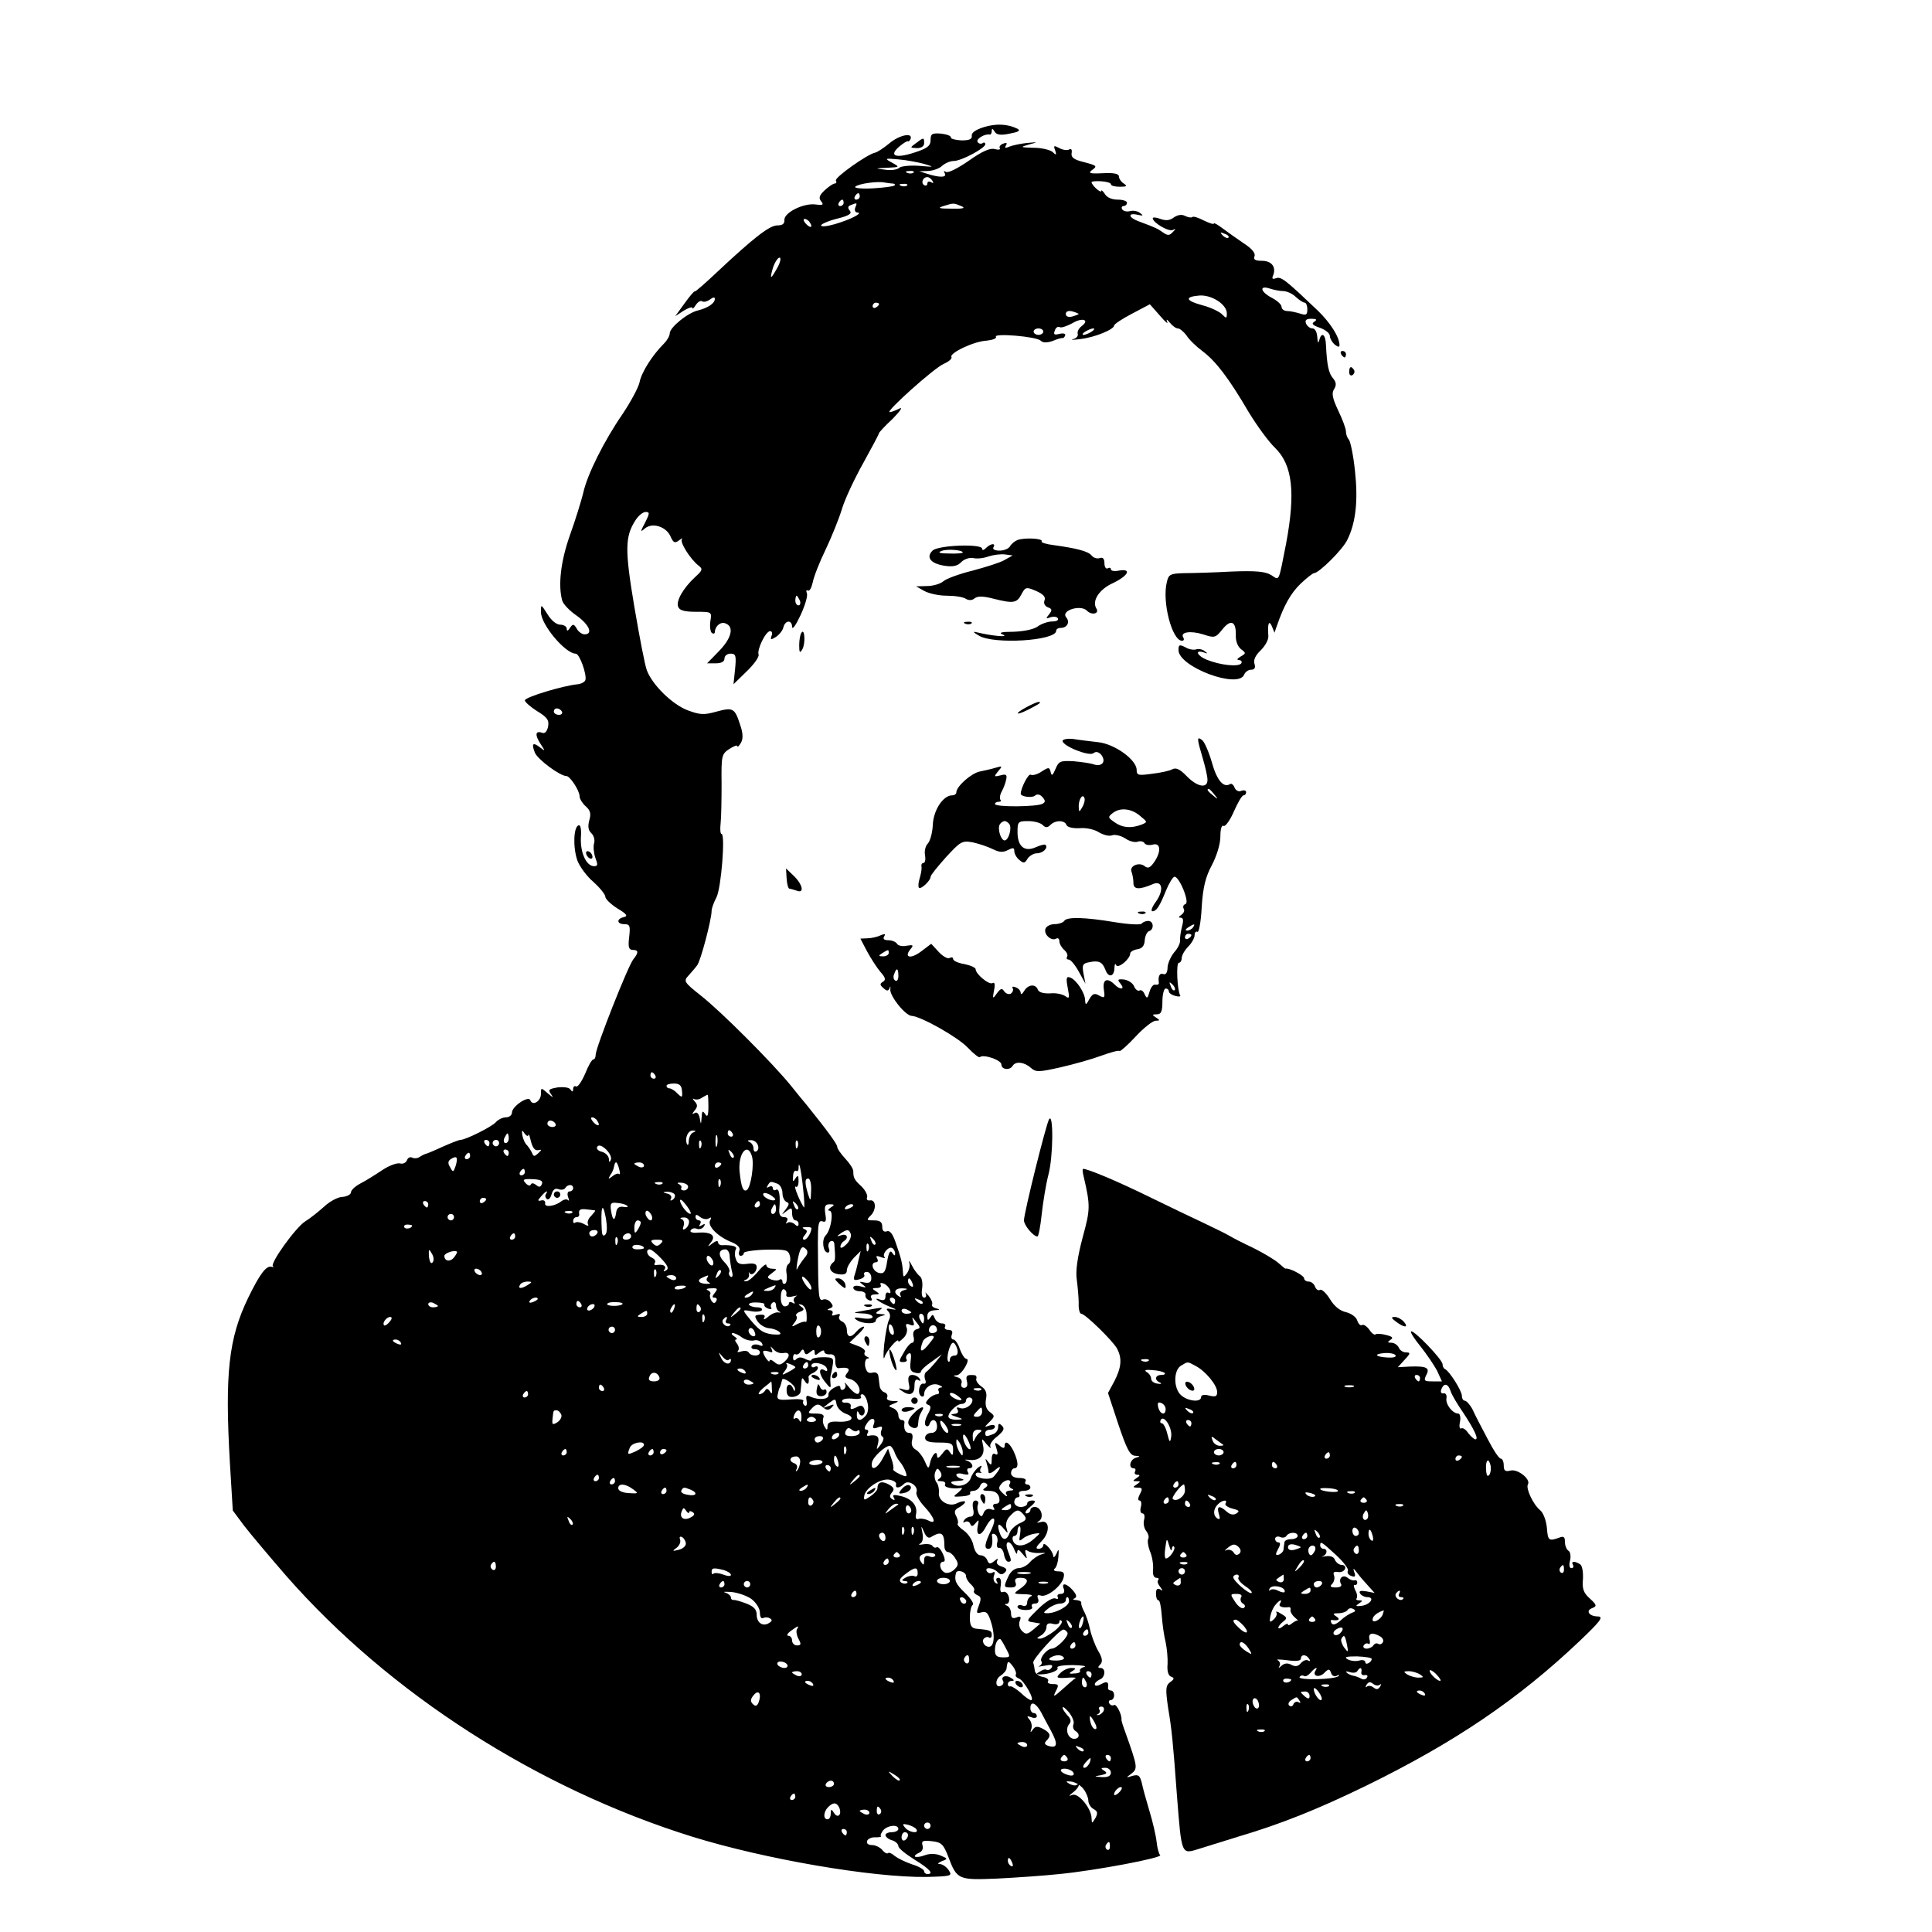 <?xml version="1.0" standalone="no"?>
<!DOCTYPE svg PUBLIC "-//W3C//DTD SVG 20010904//EN"
 "http://www.w3.org/TR/2001/REC-SVG-20010904/DTD/svg10.dtd">
<svg version="1.0" xmlns="http://www.w3.org/2000/svg"
 width="600pt" height="600pt" viewBox="0 0 600 600"
 preserveAspectRatio="xMidYMid meet">

<g transform="translate(0,600) scale(0.1,-0.1)"
fill="#000000" stroke="none">
<path d="M3055 5605 c-26 -8 -39 -18 -37 -27 1 -10 -7 -14 -32 -14 -19 1 -34
5 -33 9 1 5 -13 10 -30 12 -28 2 -33 0 -33 -20 0 -18 -10 -26 -51 -39 -58 -19
-80 -10 -46 19 12 10 24 18 27 16 2 -1 6 2 8 8 7 21 -37 11 -67 -15 -17 -14
-37 -27 -43 -28 -23 -4 -128 -78 -122 -87 3 -5 1 -9 -4 -9 -4 0 -18 -9 -31
-21 -17 -16 -19 -24 -11 -34 9 -11 6 -13 -17 -10 -37 5 -98 -25 -97 -48 1 -12
-6 -17 -22 -17 -24 0 -73 -38 -186 -144 -37 -35 -68 -62 -70 -61 -2 2 -16 -15
-32 -37 l-29 -40 26 17 c15 9 27 13 27 9 0 -5 5 -1 11 9 6 9 15 15 20 11 5 -3
16 0 24 6 9 7 15 8 15 2 0 -14 -21 -28 -52 -36 -32 -7 -88 -53 -88 -71 0 -8
-8 -22 -18 -32 -36 -36 -70 -89 -76 -121 -4 -17 -28 -61 -52 -97 -58 -84 -111
-190 -123 -247 -6 -24 -24 -83 -41 -130 -29 -82 -37 -156 -24 -203 3 -11 23
-32 45 -47 39 -28 52 -58 24 -58 -7 0 -19 8 -24 18 -9 15 -12 15 -21 2 -6 -10
-10 -11 -10 -2 0 6 -9 12 -20 12 -12 0 -28 13 -40 33 -20 31 -20 32 -20 6 0
-39 76 -129 108 -129 12 0 35 -65 30 -82 -2 -6 -13 -12 -24 -13 -44 -4 -164
-40 -164 -50 0 -5 18 -21 39 -34 31 -19 37 -28 33 -48 -3 -14 -10 -22 -17 -19
-22 8 -25 -5 -7 -33 16 -25 16 -25 -1 -12 -22 17 -27 12 -16 -16 8 -21 78 -73
98 -73 11 0 41 -45 41 -63 0 -8 9 -22 19 -31 15 -13 17 -24 11 -44 -5 -19 -3
-31 7 -40 8 -8 11 -22 8 -31 -3 -10 -1 -30 4 -45 8 -21 8 -26 -4 -26 -24 0
-43 42 -41 88 2 27 -1 41 -7 39 -16 -5 -18 -68 -4 -109 7 -19 29 -49 50 -67
20 -18 37 -39 37 -46 0 -7 17 -23 37 -36 29 -17 34 -24 21 -27 -24 -5 -23 -22
1 -22 17 0 19 -5 15 -40 -4 -31 -1 -40 11 -40 18 0 19 -8 2 -29 -16 -19 -117
-275 -117 -296 0 -8 -3 -15 -7 -15 -5 0 -16 -20 -26 -45 -11 -25 -23 -42 -28
-39 -5 3 -9 -1 -9 -8 0 -9 -3 -10 -8 -2 -4 7 -21 9 -40 7 -28 -5 -31 -7 -20
-22 8 -11 5 -10 -10 3 -22 19 -22 19 -22 -1 0 -23 -26 -39 -33 -20 -5 16 -57
-19 -57 -38 0 -8 -8 -15 -19 -15 -10 0 -24 -7 -31 -15 -12 -14 -94 -55 -110
-55 -5 0 -30 -10 -57 -22 -26 -12 -50 -22 -53 -22 -3 -1 -11 -5 -17 -9 -7 -5
-18 -5 -23 -2 -6 3 -13 0 -16 -8 -3 -8 -13 -13 -22 -10 -10 2 -34 -7 -55 -21
-21 -14 -51 -33 -67 -41 -17 -9 -30 -21 -30 -28 0 -6 -12 -13 -26 -14 -14 0
-40 -14 -57 -30 -18 -16 -44 -37 -59 -46 -30 -19 -112 -133 -100 -140 4 -2 2
-3 -5 -1 -16 4 -36 -22 -72 -96 -61 -126 -73 -235 -57 -513 l9 -148 35 -47
c20 -26 79 -96 131 -156 321 -366 780 -660 1261 -810 226 -70 559 -127 727
-125 77 2 81 3 70 20 -7 11 -19 19 -27 20 -10 0 -8 3 5 9 19 7 19 8 -5 18 -15
6 -34 6 -49 0 -13 -5 -26 -6 -29 -4 -3 3 3 8 12 12 10 4 14 13 11 23 -4 14 1
16 29 13 30 -3 36 -10 51 -48 27 -72 31 -73 153 -68 59 3 145 9 192 14 113 11
324 51 313 59 -4 3 -9 22 -11 41 -2 19 -12 62 -22 95 -10 33 -21 73 -24 88 -6
23 -10 27 -29 22 -21 -7 -21 -6 -3 7 20 16 19 21 -19 128 -7 19 -13 37 -12 40
1 16 -16 49 -23 45 -5 -3 -11 -1 -15 5 -3 5 -1 10 4 10 6 0 11 7 11 15 0 8 -4
15 -10 15 -5 0 -9 3 -9 8 3 19 -3 22 -21 12 -11 -6 -20 -7 -20 -1 0 5 7 11 15
15 18 6 20 36 3 36 -9 0 -9 3 -1 11 8 8 7 20 -7 43 -10 18 -21 48 -25 67 -4
19 -12 43 -18 54 -6 11 -10 23 -9 27 1 5 -6 8 -16 9 -9 0 -12 3 -5 5 8 4 7 11
-5 25 -20 23 -37 25 -28 4 3 -9 0 -15 -10 -15 -8 0 -12 -4 -9 -10 3 -5 0 -7
-8 -4 -8 3 -31 -11 -53 -33 -37 -36 -38 -38 -16 -41 l23 -4 -21 -18 c-19 -16
-24 -17 -36 -5 -8 8 -11 21 -7 31 5 13 3 16 -10 11 -12 -5 -17 -1 -17 12 0 11
-6 22 -12 24 -9 4 -9 6 -1 6 6 1 9 10 6 22 -3 11 -11 18 -18 15 -8 -3 -10 4
-7 20 2 14 0 24 -7 24 -7 0 -9 -5 -5 -12 4 -7 3 -8 -4 -4 -6 4 -8 14 -5 23 4
10 2 14 -5 9 -6 -3 -13 -2 -17 4 -9 14 18 13 33 -2 9 -9 15 -9 23 -1 8 8 5 13
-10 18 -13 4 -18 11 -14 18 4 8 1 8 -9 -1 -13 -10 -17 -10 -22 3 -3 8 -12 15
-21 15 -9 0 -18 12 -22 31 -3 17 -17 37 -30 46 -13 9 -21 18 -19 21 3 2 1 13
-4 23 -8 14 -6 21 11 29 11 7 18 14 16 17 -3 2 -14 0 -24 -5 -25 -14 -61 7
-57 33 1 10 -2 25 -8 32 -5 7 -7 21 -4 30 6 15 8 15 16 3 6 -9 5 -17 -3 -22
-8 -5 -6 -8 6 -8 10 0 15 -5 12 -10 -5 -9 22 -15 50 -11 6 1 1 -5 -9 -14 -18
-14 -17 -14 12 -12 16 1 28 5 25 10 -2 4 2 7 10 7 8 0 18 7 21 16 3 8 11 12
17 8 8 -4 7 -9 -2 -15 -10 -6 -6 -9 12 -9 18 0 28 -6 32 -20 3 -13 0 -20 -10
-20 -8 0 -11 -5 -7 -12 5 -7 2 -9 -9 -5 -9 3 -18 -1 -22 -11 -5 -13 -8 -14
-15 -3 -4 8 -6 20 -3 28 3 7 0 13 -7 13 -8 0 -11 -9 -8 -25 4 -16 1 -25 -8
-25 -7 0 -16 -5 -20 -12 -4 -6 -3 -8 4 -4 5 3 13 0 15 -6 4 -10 8 -9 17 2 10
12 11 11 7 -7 -7 -32 7 -37 23 -8 22 42 39 37 19 -5 -21 -44 -24 -60 -9 -60
10 0 14 14 11 39 -2 7 2 10 9 6 7 -4 10 -16 7 -26 -3 -10 0 -17 6 -16 6 1 13
-8 15 -20 2 -13 8 -23 13 -23 11 0 11 3 -1 34 -12 33 7 36 20 4 5 -13 9 -17 9
-9 1 11 5 10 17 -5 14 -17 15 -17 10 -1 -4 13 -2 16 7 10 6 -4 23 -7 37 -6 19
1 20 0 5 -4 -11 -3 -27 -14 -36 -24 -9 -11 -25 -19 -36 -19 -11 0 -25 -11 -31
-25 -16 -34 -15 -35 8 -35 13 0 18 5 14 15 -4 10 0 15 15 15 27 0 27 -15 -1
-34 -22 -16 -22 -16 12 -17 19 0 29 -3 23 -6 -7 -2 -13 -12 -13 -20 0 -9 -6
-13 -15 -9 -8 3 -15 1 -15 -4 0 -6 12 -10 26 -10 14 0 23 4 19 10 -3 6 1 10 9
10 10 0 13 6 10 15 -4 10 -2 13 8 10 18 -7 64 28 71 55 4 15 0 20 -16 20 -12
0 -17 4 -12 8 6 4 11 21 12 37 2 25 1 27 -6 10 -5 -11 -10 -14 -10 -7 -1 16
-31 48 -31 33 0 -6 -7 -11 -15 -11 -10 0 -7 7 10 24 27 27 25 68 -3 59 -13 -3
-14 -2 -4 4 15 12 5 43 -14 43 -8 0 -14 -4 -14 -10 0 -5 -6 -10 -12 -10 -7 1
-2 10 11 20 18 15 19 20 7 20 -9 0 -16 -4 -16 -10 0 -5 -9 -10 -20 -10 -11 0
-20 7 -20 15 0 8 5 15 11 15 5 0 7 5 4 10 -3 6 3 10 14 10 12 0 21 5 21 10 0
6 -5 10 -11 10 -5 0 -7 5 -4 10 4 6 -5 10 -19 10 -16 0 -26 6 -26 15 0 8 5 15
10 15 14 0 13 20 -2 53 -13 27 -28 36 -28 16 0 -8 -6 -7 -16 2 -15 12 -16 11
-9 -10 5 -16 4 -21 -4 -17 -7 5 -11 -2 -11 -16 0 -19 -2 -20 -11 -8 -9 12 -10
12 -5 -3 3 -10 6 -23 6 -29 0 -6 10 -3 22 8 21 18 16 3 -6 -22 -11 -12 -56 -6
-56 7 0 5 6 7 13 5 6 -1 9 -1 4 1 -4 3 -4 10 0 16 4 7 0 6 -10 -1 -9 -8 -19
-22 -22 -32 -7 -21 -37 -31 -56 -19 -10 6 -5 9 16 10 17 1 22 3 13 6 -10 2
-18 8 -18 13 0 4 10 6 22 2 14 -3 19 -2 14 6 -4 7 -2 12 3 12 18 0 12 18 -6
24 -10 3 -7 4 8 2 32 -3 49 15 42 45 -5 24 -5 24 11 4 10 -11 15 -15 12 -8 -4
6 6 21 21 32 20 17 24 24 15 33 -9 9 -12 8 -12 -4 0 -9 -7 -19 -16 -22 -21 -8
-24 -8 -24 4 0 6 7 10 15 10 8 0 15 4 15 10 0 5 -8 6 -17 3 -17 -6 -17 -6 0
11 17 17 17 19 1 31 -11 8 -15 21 -12 39 4 19 0 31 -14 40 -10 7 -18 18 -16
24 2 5 0 10 -4 11 -24 3 -30 -1 -25 -19 3 -13 0 -20 -9 -20 -7 0 -11 6 -8 14
3 8 -2 16 -13 19 -14 4 -14 5 -2 6 16 1 45 51 30 51 -5 0 -14 14 -20 30 -5 17
-15 30 -20 30 -6 0 -8 7 -5 15 4 10 0 15 -11 15 -9 0 -13 5 -10 10 3 6 -1 10
-10 10 -8 0 -18 7 -22 16 -5 13 -7 13 -14 2 -7 -10 -9 -9 -9 5 0 11 8 17 23
18 17 1 18 2 4 6 -9 2 -15 8 -12 12 2 5 -3 17 -11 27 -9 10 -13 13 -9 7 3 -7
1 -13 -5 -13 -7 0 -9 12 -6 30 2 17 -1 33 -8 37 -6 5 -17 19 -24 33 -7 14 -11
18 -8 8 3 -9 -1 -23 -7 -32 -11 -14 -12 -14 -13 6 -2 27 -5 39 -23 91 -9 26
-18 37 -27 33 -9 -3 -14 2 -14 14 0 15 -7 20 -26 20 -23 0 -24 1 -9 16 18 19
15 50 -4 46 -7 -1 -11 3 -8 10 2 7 -6 22 -17 33 -23 21 -26 27 -26 48 0 7 -11
24 -25 39 -14 15 -25 31 -25 37 0 8 -33 53 -96 131 -7 8 -29 35 -49 60 -58 71
-215 228 -277 277 -53 42 -56 46 -40 63 9 10 22 25 27 32 11 13 45 143 45 169
0 8 7 27 15 42 15 29 28 197 16 197 -4 0 -5 15 -3 33 2 17 3 73 3 123 -1 87 0
92 24 108 14 9 25 13 25 9 0 -5 5 0 11 10 7 12 7 29 -2 55 -17 53 -22 56 -74
42 -39 -11 -51 -10 -89 4 -48 18 -110 79 -127 124 -6 15 -23 104 -39 198 -30
178 -29 218 4 269 9 14 23 25 31 25 13 0 13 -4 -1 -32 -16 -30 -16 -32 -1 -19
23 19 65 6 79 -24 9 -21 14 -23 27 -13 9 7 13 8 9 4 -8 -9 26 -63 52 -83 13
-10 12 -14 -11 -35 -36 -33 -60 -74 -53 -92 4 -12 20 -16 56 -16 49 0 49 0 44
-30 -2 -16 0 -32 5 -36 5 -3 9 -2 9 3 1 19 18 33 33 27 28 -10 19 -46 -20 -86
l-37 -38 27 0 c17 0 27 5 27 15 0 8 8 15 19 15 16 0 18 -6 14 -47 l-5 -48 41
40 c23 22 39 45 37 52 -6 15 22 73 36 73 5 0 8 -7 4 -15 -4 -12 -2 -13 14 -3
10 7 21 20 23 30 6 23 27 23 27 1 1 -10 12 6 26 36 14 30 23 60 20 68 -3 8 -2
12 3 9 5 -3 11 8 15 25 3 17 21 63 40 102 19 40 42 97 51 127 9 30 39 94 66
142 27 49 49 90 49 93 0 2 19 23 43 45 23 24 32 37 20 31 -12 -6 -25 -11 -30
-11 -15 0 139 138 168 150 16 7 26 16 24 21 -8 12 69 49 109 51 19 2 32 7 29
12 -8 12 126 1 139 -12 7 -7 19 -7 37 -1 14 6 28 10 31 9 2 -1 6 3 8 8 2 6 -6
8 -18 5 -16 -4 -19 -2 -14 11 3 9 10 13 15 10 5 -3 22 3 39 12 31 19 56 11 29
-9 -9 -7 -14 -17 -12 -24 2 -6 -4 -14 -14 -16 -10 -3 0 -3 22 0 45 5 105 30
105 42 0 4 25 21 56 37 l55 29 31 -35 c16 -19 27 -28 23 -20 -4 10 -1 9 8 -2
8 -10 19 -18 25 -18 6 0 18 -10 27 -22 8 -13 31 -35 50 -49 41 -31 81 -83 143
-189 25 -41 61 -91 82 -111 54 -53 64 -138 34 -298 -24 -122 -20 -114 -46 -97
-18 11 -47 14 -123 11 -55 -3 -121 -5 -147 -5 -43 -1 -49 -4 -54 -27 -16 -61
16 -183 47 -183 6 0 7 5 4 10 -11 17 22 22 61 10 36 -12 39 -11 60 15 26 33
43 26 42 -17 -1 -19 6 -36 16 -44 16 -12 16 -13 -1 -23 -11 -6 -13 -11 -5 -11
7 0 10 -5 7 -10 -8 -12 -65 -6 -107 11 -30 12 -39 32 -10 23 13 -5 14 -4 3 4
-8 6 -20 8 -27 5 -7 -2 -22 0 -33 7 -18 9 -21 8 -21 -9 0 -52 186 -122 204
-76 3 8 13 15 21 15 11 0 15 6 11 18 -4 12 3 27 19 42 14 14 25 33 24 45 -3
38 2 51 11 30 l8 -20 7 20 c22 64 43 102 74 132 19 18 38 33 42 33 15 0 91 75
104 105 26 53 33 122 23 213 -5 48 -14 91 -19 97 -5 5 -9 16 -9 25 0 9 -11 38
-24 65 -18 38 -21 54 -13 66 8 13 7 22 -3 34 -14 16 -19 42 -22 103 -1 34 -14
43 -21 15 -3 -11 -5 -7 -6 10 -1 16 -7 27 -15 27 -8 0 -16 7 -20 15 -4 11 1
15 17 15 16 0 18 -3 9 -9 -10 -6 -6 -11 17 -19 17 -6 31 -17 31 -25 0 -8 7
-20 15 -27 10 -8 15 -9 15 -2 0 25 -28 69 -67 107 -99 94 -114 107 -130 101
-11 -4 -14 -2 -9 9 10 26 -5 45 -35 45 -21 0 -27 4 -23 14 4 9 -8 24 -33 40
-21 14 -50 35 -65 46 -16 12 -28 19 -28 16 0 -4 -14 1 -31 9 -17 9 -33 14 -36
11 -3 -3 -13 -1 -22 3 -10 6 -23 4 -35 -4 -13 -10 -25 -11 -42 -5 -13 5 -24 6
-24 2 1 -14 50 -43 63 -36 9 5 9 3 -1 -7 -10 -11 -16 -11 -30 -1 -17 12 -23
15 -74 34 -34 12 -37 28 -5 21 18 -4 19 -3 7 6 -8 6 -22 8 -32 5 -9 -2 -19 0
-23 6 -3 5 -1 10 4 10 6 0 11 5 11 10 0 6 -13 10 -30 10 -17 0 -33 7 -39 18
-6 9 -11 13 -11 9 0 -9 -30 18 -30 27 0 3 13 4 30 3 16 -1 30 -5 30 -9 0 -5
12 -8 28 -8 21 0 24 2 12 10 -8 5 -15 15 -15 22 0 8 -15 12 -50 10 -42 -2 -47
0 -32 11 15 11 13 13 -25 23 -33 8 -42 15 -40 28 2 11 -1 15 -7 12 -6 -4 -20
-2 -31 4 -17 9 -19 8 -13 -7 5 -15 3 -16 -8 -5 -7 6 -33 13 -58 13 -43 1 -44
2 -16 10 30 8 30 8 -5 5 -19 -2 -44 -7 -54 -11 -14 -6 -17 -5 -12 3 5 8 2 10
-8 6 -9 -3 -14 -10 -11 -14 3 -5 -4 -6 -16 -3 -14 4 -39 -7 -80 -36 -33 -23
-64 -39 -71 -35 -7 4 -8 3 -4 -4 8 -14 -16 -14 -54 -2 l-25 8 28 1 c16 1 35 8
43 16 9 8 25 15 36 15 24 0 98 40 98 52 0 5 -4 7 -9 3 -5 -3 -12 -1 -15 4 -6
9 22 26 37 23 4 -1 7 4 7 11 0 9 3 8 9 -2 6 -10 19 -12 47 -6 27 5 34 9 24 15
-30 15 -66 17 -105 5z m-185 -114 c33 -10 32 -10 -16 -6 -28 2 -56 -1 -61 -6
-6 -6 -26 -9 -44 -6 -33 4 -33 4 6 6 40 2 40 2 15 16 -24 13 -23 14 20 10 25
-2 61 -9 80 -14z m-33 -27 c-3 -3 -12 -4 -19 -1 -8 3 -5 6 6 6 11 1 17 -2 13
-5z m59 -26 c4 -7 3 -8 -4 -4 -7 4 -12 2 -12 -4 0 -6 -5 -8 -10 -5 -11 7 -4
25 10 25 5 0 12 -5 16 -12z m-124 -8 c6 0 9 -3 6 -6 -3 -3 -34 -7 -68 -9 -34
-2 -58 1 -54 5 10 10 72 18 92 13 8 -1 19 -3 24 -3z m45 -6 c-3 -3 -12 -4 -19
-1 -8 3 -5 6 6 6 11 1 17 -2 13 -5z m-147 -34 c0 -5 -5 -10 -11 -10 -5 0 -7 5
-4 10 3 6 8 10 11 10 2 0 4 -4 4 -10z m-50 -20 c0 -5 -5 -10 -11 -10 -5 0 -7
5 -4 10 3 6 8 10 11 10 2 0 4 -4 4 -10z m36 -15 c-3 -8 0 -15 7 -15 19 -1 -22
-22 -70 -36 -24 -7 -43 -9 -43 -4 0 4 22 14 50 21 37 9 47 16 39 25 -7 8 -6
14 3 17 20 8 21 8 14 -8z m329 5 c15 -6 7 -9 -30 -8 -39 0 -45 2 -25 8 32 10
31 10 55 0z m-470 -51 c11 -16 1 -19 -13 -3 -7 8 -8 14 -3 14 5 0 13 -5 16
-11z m1300 -47 c-3 -3 -11 0 -18 7 -9 10 -8 11 6 5 10 -3 15 -9 12 -12z
m-1400 -92 c-9 -16 -17 -30 -20 -30 -2 0 1 14 6 30 6 17 15 30 20 30 5 0 3
-13 -6 -30z m1570 -74 c11 0 29 -8 39 -18 11 -10 23 -18 28 -18 4 0 8 -9 8
-21 0 -17 -4 -19 -22 -13 -13 4 -31 8 -40 8 -10 0 -18 6 -18 13 0 7 -13 19
-30 28 -35 18 -41 40 -7 29 12 -4 31 -8 42 -8z m-175 -69 c0 -17 -1 -17 -16
-2 -9 8 -36 21 -60 27 -52 14 -56 26 -11 30 38 4 87 -27 87 -55z m-1080 29 c0
-3 -4 -8 -10 -11 -5 -3 -10 -1 -10 4 0 6 5 11 10 11 6 0 10 -2 10 -4z m620
-31 c0 -1 -9 -5 -20 -8 -12 -3 -20 0 -20 8 0 8 8 11 20 8 11 -3 20 -7 20 -8z
m-110 -55 c0 -5 -7 -10 -15 -10 -8 0 -15 5 -15 10 0 6 7 10 15 10 8 0 15 -4
15 -10z m150 0 c-8 -5 -19 -10 -25 -10 -5 0 -3 5 5 10 8 5 20 10 25 10 6 0 3
-5 -5 -10z m-906 -835 c3 -8 1 -15 -4 -15 -6 0 -10 7 -10 15 0 8 2 15 4 15 2
0 6 -7 10 -15z m-739 -345 c3 -5 -1 -10 -9 -10 -9 0 -16 5 -16 10 0 6 4 10 9
10 6 0 13 -4 16 -10z m290 -1130 c3 -5 1 -10 -4 -10 -6 0 -11 5 -11 10 0 6 2
10 4 10 3 0 8 -4 11 -10z m83 -48 c2 -21 0 -22 -14 -8 -8 9 -20 16 -25 16 -5
0 -9 3 -9 8 0 4 10 7 23 7 17 0 24 -6 25 -23z m82 -49 c0 -28 -3 -34 -10 -23
-8 12 -10 10 -11 -10 -2 -24 -2 -24 -6 -2 -3 14 -9 20 -16 15 -9 -5 -8 -2 0 8
10 12 10 18 0 29 -6 7 -7 10 -2 7 6 -3 17 -2 25 4 8 5 16 9 18 9 1 0 2 -17 2
-37z m-345 -44 c11 -16 1 -19 -13 -3 -7 8 -8 14 -3 14 5 0 13 -5 16 -11z
m-130 -9 c3 -5 -1 -10 -9 -10 -9 0 -16 5 -16 10 0 6 4 10 9 10 6 0 13 -4 16
-10z m-84 -35 c1 6 4 -3 8 -20 5 -19 12 -29 22 -27 12 3 12 1 0 -10 -11 -10
-14 -10 -18 0 -3 7 -10 18 -16 25 -7 6 -13 21 -15 32 -2 16 -1 17 7 5 6 -8 11
-10 12 -5z m512 8 c-7 -2 -13 -14 -14 -26 0 -12 -3 -16 -6 -9 -7 18 4 42 19
41 10 0 10 -2 1 -6z m122 -3 c3 -5 1 -10 -4 -10 -6 0 -11 5 -11 10 0 6 2 10 4
10 3 0 8 -4 11 -10z m-695 -15 c0 -8 -4 -15 -10 -15 -5 0 -7 7 -4 15 4 8 8 15
10 15 2 0 4 -7 4 -15z m647 -22 c-3 -10 -5 -4 -5 12 0 17 2 24 5 18 2 -7 2
-21 0 -30z m-707 7 c0 -5 -2 -10 -4 -10 -3 0 -8 5 -11 10 -3 6 -1 10 4 10 6 0
11 -4 11 -10z m30 0 c0 -5 -4 -10 -10 -10 -5 0 -10 5 -10 10 0 6 5 10 10 10 6
0 10 -4 10 -10z m627 -12 c-3 -8 -6 -5 -6 6 -1 11 2 17 5 13 3 -3 4 -12 1 -19z
m176 7 c4 -8 2 -17 -3 -20 -6 -4 -10 0 -10 9 0 8 -6 17 -12 19 -8 4 -7 6 3 6
9 1 19 -6 22 -14z m124 -7 c-3 -8 -6 -5 -6 6 -1 11 2 17 5 13 3 -3 4 -12 1
-19z m-580 -40 c-4 -9 -6 -8 -6 3 -1 9 -10 19 -22 22 -12 3 -18 10 -14 16 9
15 49 -24 42 -41z m-317 22 c0 -5 -2 -10 -4 -10 -3 0 -8 5 -11 10 -3 6 -1 10
4 10 6 0 11 -4 11 -10z m698 -15 c-3 -3 -9 2 -12 12 -6 14 -5 15 5 6 7 -7 10
-15 7 -18z m57 5 c8 -25 -3 -98 -16 -106 -11 -6 -17 9 -22 56 -6 56 24 95 38
50z m-875 0 c0 -5 -5 -10 -11 -10 -5 0 -7 5 -4 10 3 6 8 10 11 10 2 0 4 -4 4
-10z m-45 -31 c-7 -20 -8 -21 -17 -4 -8 12 -7 20 3 26 18 11 22 5 14 -22z
m508 -10 c3 -12 3 -18 0 -15 -4 3 -13 0 -21 -7 -13 -10 -14 -9 -7 3 6 8 10 18
11 23 3 14 4 17 8 17 2 0 6 -9 9 -21z m77 11 c0 -5 -7 -7 -15 -4 -8 4 -15 8
-15 10 0 2 7 4 15 4 8 0 15 -4 15 -10z m240 6 c0 -3 -4 -8 -10 -11 -5 -3 -10
-1 -10 4 0 6 5 11 10 11 6 0 10 -2 10 -4z m254 -76 c4 -35 5 -62 3 -60 -11 14
-34 69 -26 65 5 -4 9 4 9 17 0 18 -2 20 -10 8 -7 -12 -9 -10 -7 7 0 12 5 19 9
17 4 -3 8 0 8 7 0 32 8 -3 14 -61z m-864 50 c0 -5 -5 -10 -11 -10 -5 0 -7 5
-4 10 3 6 8 10 11 10 2 0 4 -4 4 -10z m53 -37 c-4 -10 -9 -11 -18 -3 -8 6 -14
7 -17 1 -1 -5 -9 -3 -16 5 -10 11 -7 13 22 12 24 -1 33 -5 29 -15z m554 -5
c-3 -8 -6 -5 -6 6 -1 11 2 17 5 13 3 -3 4 -12 1 -19z m282 -15 c-1 -34 -2 -35
-9 -13 -11 36 -11 50 0 50 6 0 10 -17 9 -37z m-462 21 c-3 -3 -12 -4 -19 -1
-8 3 -5 6 6 6 11 1 17 -2 13 -5z m80 -9 c0 -7 -6 -12 -13 -12 -7 0 -11 4 -8 8
2 4 -2 9 -8 12 -7 3 -4 5 8 4 11 -1 21 -6 21 -12z m277 9 c9 -3 16 -17 16 -29
0 -13 6 -25 13 -28 9 -3 8 -8 -3 -23 -14 -18 -14 -18 3 -5 15 12 17 11 17 -8
0 -11 5 -21 10 -21 6 0 10 -5 10 -11 0 -8 -4 -9 -13 0 -8 6 -18 7 -22 3 -5 -4
-5 -1 -1 6 4 7 1 12 -9 12 -11 0 -16 8 -15 23 4 43 0 68 -10 62 -5 -3 -10 -1
-10 5 0 6 -5 8 -12 4 -7 -4 -8 -3 -4 4 8 14 9 14 30 6z m-634 -14 c0 -5 -5
-10 -11 -10 -6 0 -8 -7 -5 -17 4 -10 4 -14 0 -10 -4 4 -13 2 -20 -3 -19 -16
-54 -21 -51 -7 1 7 -4 11 -12 9 -12 -3 -12 0 -1 12 14 17 25 22 15 7 -3 -5 -1
-12 4 -15 5 -3 11 4 14 15 4 14 11 20 21 16 8 -3 18 -2 21 3 8 13 25 13 25 0z
m315 -19 c3 -5 0 -13 -6 -17 -7 -4 -9 -3 -5 4 3 6 -2 13 -11 15 -16 4 -16 5
-1 6 9 0 19 -3 23 -8z m312 -17 c-7 -7 -37 7 -37 17 0 6 9 5 21 -1 11 -7 19
-14 16 -16z m-897 2 c0 -3 -4 -8 -10 -11 -5 -3 -10 -1 -10 4 0 6 5 11 10 11 6
0 10 -2 10 -4z m635 -45 c-6 -5 -30 23 -33 39 -1 8 6 4 17 -10 11 -14 18 -26
16 -29z m-815 29 c0 -5 -2 -10 -4 -10 -3 0 -8 5 -11 10 -3 6 -1 10 4 10 6 0
11 -4 11 -10z m618 -5 c4 -4 -1 -5 -12 -3 -12 2 -20 -3 -22 -15 -4 -30 -11
-30 -16 1 -4 25 -1 29 20 26 13 -1 27 -5 30 -9z m412 5 c0 -5 -5 -10 -11 -10
-5 0 -7 5 -4 10 3 6 8 10 11 10 2 0 4 -4 4 -10z m118 -15 c-3 -3 -9 2 -12 12
-6 14 -5 15 5 6 7 -7 10 -15 7 -18z m-598 -79 c-7 -7 -10 -2 -11 12 -4 72 2
94 12 42 5 -28 5 -48 -1 -54z m530 79 c0 -8 -4 -15 -10 -15 -5 0 -7 7 -4 15 4
8 8 15 10 15 2 0 4 -7 4 -15z m170 5 c-8 -5 -10 -10 -4 -10 14 0 5 -60 -12
-77 -13 -13 -8 -53 7 -53 5 0 6 6 3 14 -3 8 -1 17 5 21 6 3 11 0 12 -7 4 -45
3 -54 -3 -58 -18 -14 -11 -33 15 -37 20 -3 27 1 27 12 0 9 10 26 21 38 l22 22
-6 -25 c-3 -14 -8 -35 -12 -47 -6 -18 -4 -21 14 -16 11 3 18 9 15 14 -3 5 1 9
8 9 8 0 14 -8 14 -19 0 -13 -6 -17 -21 -14 -17 4 -18 3 -5 -7 12 -9 11 -10 -7
-5 -14 4 -23 2 -23 -4 0 -6 9 -11 20 -11 11 0 19 -5 18 -11 -2 -6 3 -14 11
-17 8 -3 11 0 7 7 -4 6 0 11 11 11 15 0 16 2 3 10 -13 8 -12 10 3 10 10 0 15
4 12 10 -3 5 0 7 9 4 8 -3 17 -12 20 -20 3 -9 1 -12 -4 -9 -6 3 -10 -1 -10
-10 0 -12 -5 -15 -17 -11 -10 4 -14 3 -9 -1 4 -4 22 -14 39 -21 21 -8 24 -11
8 -8 -17 4 -21 2 -13 -6 7 -7 8 -17 3 -27 -5 -9 -11 -43 -15 -76 -3 -33 -3
-51 1 -40 5 19 43 63 43 50 0 -4 7 1 16 10 9 8 13 23 10 31 -5 12 -2 15 10 10
12 -5 15 -2 10 11 -5 15 -3 14 9 -2 14 -17 14 -20 2 -23 -9 -2 -13 -11 -10
-23 3 -10 1 -19 -4 -19 -5 0 -17 -13 -26 -30 -16 -27 -17 -30 -2 -30 9 0 14 4
10 9 -3 5 0 13 6 17 8 5 10 -2 7 -24 -3 -24 0 -32 14 -35 10 -3 18 -1 18 3 0
5 15 19 33 31 l32 23 -20 -25 c-11 -13 -24 -27 -29 -30 -5 -4 -6 -14 -3 -23 4
-9 2 -15 -5 -13 -13 3 -20 -31 -7 -39 5 -3 9 0 9 6 0 21 25 37 45 29 11 -4 14
-8 7 -8 -7 -1 -10 -5 -7 -11 3 -5 1 -10 -5 -10 -6 0 -18 -6 -26 -14 -10 -11
-11 -15 -1 -19 9 -3 9 -10 -2 -30 -8 -15 -11 -30 -6 -34 4 -5 10 -2 12 5 7 19
23 14 23 -8 0 -13 -7 -20 -18 -20 -10 0 -19 -7 -19 -15 0 -11 12 -15 44 -15
38 0 43 -3 43 -22 0 -19 -2 -20 -10 -8 -8 13 -11 12 -24 -5 -11 -14 -15 -16
-16 -6 0 20 -17 2 -22 -24 -4 -18 -6 -17 -16 7 -6 14 -19 31 -28 36 -11 6 -15
17 -11 31 3 14 0 21 -9 21 -13 0 -18 12 -15 33 0 4 -3 7 -9 7 -5 0 -10 7 -10
15 0 9 -8 19 -17 22 -15 6 -15 7 3 14 17 7 17 8 -4 8 -13 1 -20 5 -17 11 3 6
0 13 -8 16 -7 2 -14 11 -15 19 -1 8 -3 22 -4 31 -1 9 -8 14 -19 11 -12 -3 -18
2 -22 19 -2 13 1 24 7 25 7 0 6 3 -2 6 -6 2 -10 9 -6 14 3 5 -7 14 -22 19
l-26 10 26 25 c15 14 23 25 18 25 -5 0 -15 -7 -22 -15 -17 -21 -30 -19 -30 5
0 11 -7 23 -15 26 -8 4 -12 11 -8 17 4 6 0 8 -11 4 -10 -4 -15 -3 -11 3 3 6 0
10 -7 11 -10 0 -11 2 0 6 10 4 10 8 2 18 -6 8 -17 12 -24 9 -14 -5 -15 5 -16
175 0 59 2 72 14 68 11 -4 13 1 9 24 -3 23 -1 29 14 29 15 0 16 -2 3 -10z m70
6 c0 -2 -7 -7 -16 -10 -8 -3 -12 -2 -9 4 6 10 25 14 25 6z m-802 -15 c2 -1 -4
-8 -12 -17 -9 -8 -13 -20 -10 -26 4 -6 -1 -6 -13 1 -11 6 -23 7 -27 4 -3 -3
-6 -1 -6 5 0 7 5 12 10 12 6 0 9 3 9 8 -3 15 2 19 24 16 12 -1 23 -3 25 -3z
m-71 -7 c-3 -3 -12 -4 -19 -1 -8 3 -5 6 6 6 11 1 17 -2 13 -5z m247 -9 c3 -8
1 -15 -3 -15 -5 0 -11 7 -15 15 -3 8 -1 15 3 15 5 0 11 -7 15 -15z m-614 -5
c0 -5 -4 -10 -10 -10 -5 0 -10 5 -10 10 0 6 5 10 10 10 6 0 10 -4 10 -10z
m791 -4 c8 5 9 3 5 -5 -11 -16 20 -49 62 -67 24 -9 32 -19 28 -29 -3 -8 -1
-15 4 -15 6 0 10 4 10 9 0 4 31 9 69 10 61 1 69 0 74 -19 3 -11 1 -23 -5 -26
-5 -4 -8 -17 -5 -30 2 -14 0 -27 -4 -30 -5 -3 -9 0 -9 6 0 6 -4 9 -9 6 -5 -4
-16 -3 -25 0 -15 6 -15 8 1 20 17 13 17 13 1 14 -10 0 -18 5 -18 11 0 6 -12
-3 -26 -20 -14 -17 -31 -31 -37 -30 -9 0 -9 2 0 5 7 3 11 11 9 17 -1 7 -1 9 1
4 7 -11 23 2 23 18 0 10 -9 13 -30 10 -22 -3 -31 1 -35 16 -4 10 -3 23 0 29 6
9 -10 14 -42 13 -7 -1 -13 4 -13 9 0 6 -8 4 -17 -3 -16 -13 -17 -12 -5 3 17
21 0 33 -41 30 -16 -2 -26 2 -22 7 3 6 12 8 19 5 8 -3 17 0 22 7 5 8 3 10 -6
4 -9 -5 -11 -4 -6 3 4 7 2 12 -3 12 -6 0 -11 5 -11 11 0 8 4 8 15 -1 8 -6 20
-8 26 -4z m-61 -10 c0 -8 -5 -18 -12 -22 -7 -5 -9 -2 -5 9 3 9 1 18 -6 21 -7
2 -4 5 6 5 9 1 17 -5 17 -13z m-150 -3 c0 -5 -5 -15 -10 -23 -8 -12 -10 -11
-10 8 0 12 5 22 10 22 6 0 10 -3 10 -7z m-710 -9 c0 -8 -19 -13 -24 -6 -3 5 1
9 9 9 8 0 15 -2 15 -3z m1240 -8 c0 -14 -14 -36 -22 -36 -6 0 -6 6 1 14 9 11
9 15 -1 19 -8 4 -7 6 5 6 9 1 17 -1 17 -3z m-665 -16 c-3 -5 -10 -10 -16 -10
-5 0 -9 5 -9 10 0 6 7 10 16 10 8 0 12 -4 9 -10z m787 -2 c3 -7 -3 -22 -13
-32 -11 -11 -19 -14 -19 -8 0 6 5 14 10 17 17 10 11 25 -7 19 -15 -5 -16 -4
-3 5 20 14 27 14 32 -1z m-1042 -8 c0 -5 -5 -10 -11 -10 -5 0 -7 5 -4 10 3 6
8 10 11 10 2 0 4 -4 4 -10z m360 0 c0 -5 -7 -10 -16 -10 -8 0 -12 5 -9 10 3 6
10 10 16 10 5 0 9 -4 9 -10z m-43 -22 c-3 -8 -6 -5 -6 6 -1 11 2 17 5 13 3 -3
4 -12 1 -19z m801 -3 c-3 -3 -9 2 -12 12 -6 14 -5 15 5 6 7 -7 10 -15 7 -18z
m-666 3 c-9 -9 -15 -9 -24 0 -9 9 -7 12 12 12 19 0 21 -3 12 -12z m-52 -14 c0
-2 -9 -4 -21 -4 -11 0 -18 4 -14 10 5 8 35 3 35 -6z m697 -6 c-3 -8 -6 -5 -6
6 -1 11 2 17 5 13 3 -3 4 -12 1 -19z m-199 -25 c-8 -10 -18 -25 -22 -33 -3 -8
-3 1 0 20 8 45 14 54 27 41 7 -7 6 -16 -5 -28z m282 14 c0 -8 -3 -7 -9 2 -6
10 -11 2 -16 -27 -5 -33 -10 -39 -26 -35 -20 6 -27 33 -8 33 5 0 7 5 3 12 -5
8 -2 9 12 4 10 -4 15 -4 11 0 -9 9 13 35 24 28 5 -3 9 -11 9 -17z m-1437 -28
c-5 -5 -9 3 -11 19 -1 24 0 25 9 9 7 -11 7 -23 2 -28z m67 16 c-12 -15 -30
-12 -30 5 0 8 31 19 39 13 2 -1 -2 -9 -9 -18z m644 -4 c20 -21 24 -31 15 -36
-8 -5 -10 -4 -5 3 7 11 -6 17 -27 13 -5 -1 -6 3 -3 8 3 5 -1 11 -9 15 -16 6
-21 26 -7 26 5 0 21 -13 36 -29z m212 7 c1 -13 4 -33 7 -46 4 -13 2 -20 -4
-17 -5 4 -7 10 -4 15 3 5 -4 19 -15 30 -21 21 -19 40 3 40 7 0 13 -10 13 -22z
m-52 -13 c3 -8 1 -15 -3 -15 -5 0 -11 7 -15 15 -3 8 -1 15 3 15 5 0 11 -7 15
-15z m-719 -35 c3 -5 2 -10 -4 -10 -5 0 -13 5 -16 10 -3 6 -2 10 4 10 5 0 13
-4 16 -10z m542 -12 c-3 -8 -6 -5 -6 6 -1 11 2 17 5 13 3 -3 4 -12 1 -19z
m194 -1 c-10 -9 -11 -8 -5 6 3 10 9 15 12 12 3 -3 0 -11 -7 -18z m-131 -7 c0
-5 -7 -7 -15 -4 -8 4 -15 8 -15 10 0 2 7 4 15 4 8 0 15 -4 15 -10z m96 1 c-4
-5 0 -11 6 -14 7 -3 3 -4 -9 -4 -25 1 -30 12 -10 20 18 8 19 8 13 -2z m324
-32 c0 -7 -6 -4 -15 7 -19 25 -19 40 0 20 8 -8 15 -20 15 -27z m314 15 c3 -8
2 -12 -4 -9 -6 3 -10 10 -10 16 0 14 7 11 14 -7z m-1194 -4 c-20 -13 -33 -13
-25 0 3 6 14 10 23 10 15 0 15 -2 2 -10z m490 -5 c0 -7 -30 -13 -34 -7 -3 4 4
9 15 9 10 1 19 0 19 -2z m275 -5 c-3 -5 -14 -10 -23 -9 -14 0 -13 2 3 9 27 11
27 11 20 0z m-185 -15 c-9 -11 -9 -15 -1 -15 7 0 9 -5 5 -11 -4 -8 -9 -7 -15
2 -4 7 -6 16 -3 20 2 4 -2 10 -8 12 -7 3 -2 6 11 6 20 1 21 -1 11 -14z m222
-5 c-2 -7 5 -10 20 -6 13 3 17 3 10 0 -6 -3 -9 -11 -6 -16 4 -7 2 -8 -4 -4 -7
4 -12 3 -12 -2 0 -5 -6 -9 -13 -9 -7 0 -13 12 -12 29 0 15 4 26 10 24 5 -2 9
-9 7 -16z m365 13 c-9 -2 -14 -9 -11 -15 4 -7 2 -8 -4 -4 -20 12 -13 26 11 25
17 -1 18 -2 4 -6z m-472 -13 c-3 -5 -12 -10 -18 -10 -7 0 -6 4 3 10 19 12 23
12 15 0z m-665 -14 c0 -2 -7 -7 -16 -10 -8 -3 -12 -2 -9 4 6 10 25 14 25 6z
m1110 -6 c0 -5 -2 -10 -4 -10 -3 0 -8 5 -11 10 -3 6 -1 10 4 10 6 0 11 -4 11
-10z m85 -8 c-3 -3 -11 0 -18 7 -9 10 -8 11 6 5 10 -3 15 -9 12 -12z m-1505
-8 c0 -2 -7 -4 -15 -4 -8 0 -15 4 -15 10 0 5 7 7 15 4 8 -4 15 -8 15 -10z
m445 6 c3 -5 1 -10 -4 -10 -6 0 -11 5 -11 10 0 6 2 10 4 10 3 0 8 -4 11 -10z
m128 0 c-7 -8 -52 -7 -47 1 2 4 15 6 28 5 13 0 22 -3 19 -6z m441 -1 c-2 -4 3
-10 12 -13 8 -3 12 -2 9 3 -3 5 -1 12 5 16 5 3 10 0 10 -9 0 -8 5 -17 10 -19
6 -3 5 -4 -2 -3 -7 2 -22 -4 -32 -13 -11 -9 -16 -11 -13 -4 5 8 0 11 -13 10
-17 -1 -18 -4 -7 -21 8 -11 23 -20 36 -21 12 -1 26 -6 32 -12 7 -7 1 -9 -22
-7 -31 4 -43 13 -79 58 -14 18 -13 19 13 14 15 -3 30 -1 33 3 3 5 -4 9 -15 9
-11 0 -22 4 -25 8 -2 4 8 8 24 7 15 0 26 -3 24 -6z m-529 -9 c-3 -5 -11 -10
-16 -10 -6 0 -7 5 -4 10 3 6 11 10 16 10 6 0 7 -4 4 -10z m248 -5 c-3 -9 -8
-14 -10 -11 -3 3 -2 9 2 15 9 16 15 13 8 -4z m82 6 c3 -5 2 -12 -3 -15 -5 -3
-9 1 -9 9 0 17 3 19 12 6z m330 -24 c1 -15 0 -25 -3 -22 -2 2 -14 -1 -26 -7
-18 -10 -19 -9 -9 4 7 8 10 18 6 21 -3 4 2 10 11 13 14 5 15 9 4 16 -10 8 -10
9 2 6 8 -3 15 -16 15 -31z m-205 19 c0 -2 -8 -10 -17 -17 -16 -13 -17 -12 -4
4 13 16 21 21 21 13z m530 -12 c0 -2 -7 -4 -15 -4 -8 0 -15 4 -15 10 0 5 7 7
15 4 8 -4 15 -8 15 -10z m-820 -4 c0 -5 -8 -10 -17 -10 -15 0 -16 2 -3 10 19
12 20 12 20 0z m177 -22 c-3 -8 -6 -5 -6 6 -1 11 2 17 5 13 3 -3 4 -12 1 -19z
m683 7 c0 -8 -2 -15 -4 -15 -2 0 -6 7 -10 15 -3 8 -1 15 4 15 6 0 10 -7 10
-15z m-1660 -10 c-7 -9 -15 -13 -17 -11 -7 7 7 26 19 26 6 0 6 -6 -2 -15z
m1045 5 c-3 -5 -1 -10 6 -10 7 0 10 -3 6 -6 -9 -9 -28 6 -22 17 4 5 8 9 11 9
3 0 2 -4 -1 -10z m295 -35 c0 -8 -3 -16 -7 -18 -5 -3 -8 5 -8 18 0 13 3 21 8
18 4 -2 7 -10 7 -18z m226 0 c1 -8 -2 -13 -7 -9 -5 3 -9 12 -9 21 0 19 13 9
16 -12z m134 4 c0 -5 -7 -9 -15 -9 -9 0 -12 6 -9 15 6 15 24 11 24 -6z m-1000
1 c0 -5 -4 -10 -10 -10 -5 0 -10 5 -10 10 0 6 5 10 10 10 6 0 10 -4 10 -10z
m435 -18 c-8 -8 -25 10 -19 20 4 6 9 5 15 -3 4 -7 6 -15 4 -17z m-40 -6 c10
-7 26 -11 36 -9 9 3 20 -1 25 -8 5 -9 2 -11 -9 -6 -9 3 -19 2 -22 -3 -4 -6 1
-10 9 -10 9 0 16 -4 16 -10 0 -13 -27 -13 -35 0 -3 5 -13 6 -23 3 -9 -3 -14
-3 -10 2 4 4 3 14 -3 22 -6 7 -8 13 -3 13 5 0 2 5 -6 10 -8 5 -10 10 -4 10 5
0 19 -6 29 -14z m595 1 c0 -2 -9 -14 -20 -27 -20 -23 -26 -17 -14 14 5 13 34
24 34 13z m-1655 -17 c3 -6 -1 -7 -9 -4 -18 7 -21 14 -7 14 6 0 13 -4 16 -10z
m1728 -20 c3 -13 0 -20 -9 -20 -8 0 -14 -5 -14 -12 0 -6 -2 -9 -5 -6 -8 8 5
58 15 58 4 0 10 -9 13 -20z m-540 -12 c21 4 22 -11 2 -28 -12 -10 -18 -10 -30
0 -8 7 -15 9 -15 4 0 -10 -20 17 -20 28 0 4 7 4 17 1 12 -5 14 -3 9 8 -5 10
-4 9 6 -1 7 -9 21 -14 31 -12z m83 3 c11 9 14 9 14 -1 0 -10 3 -10 15 0 9 7
15 8 15 2 0 -5 8 -9 18 -8 12 1 17 -6 16 -22 0 -12 4 -22 10 -21 30 4 38 -1
27 -15 -9 -11 -7 -15 9 -19 21 -5 37 -33 26 -45 -4 -4 -16 4 -28 18 -11 14
-17 20 -14 13 4 -6 2 -14 -4 -18 -5 -3 -10 -1 -10 5 0 8 -6 8 -20 0 -11 -6
-19 -16 -17 -22 2 -14 -30 -17 -55 -6 -13 6 -16 4 -13 -12 2 -12 0 -18 -6 -15
-5 4 -7 10 -4 14 2 5 -15 7 -39 5 -37 -3 -44 -1 -41 14 2 9 4 18 5 20 2 2 5
10 9 27 2 11 41 -16 40 -28 0 -9 -2 -9 -6 1 -8 19 -22 14 -20 -8 1 -15 7 -20
22 -18 11 2 21 9 21 16 1 6 2 20 3 30 1 15 3 15 11 2 9 -14 14 -7 11 13 -1 4
6 10 14 13 8 4 15 10 15 16 0 5 -4 6 -10 3 -5 -3 -10 -1 -10 4 0 15 43 7 48
-9 3 -7 0 -10 -6 -6 -20 12 -20 -10 -1 -34 18 -23 20 -23 18 -5 -1 11 0 22 1
25 1 3 4 16 6 30 4 23 1 25 -31 25 -19 0 -35 -4 -35 -8 0 -4 -8 -3 -18 2 -13
7 -22 7 -29 0 -6 -6 -10 -5 -10 5 0 8 4 13 8 10 4 -2 11 1 15 8 6 9 9 9 12 0
3 -10 7 -10 18 -1z m-253 -24 c4 3 7 4 7 0 0 -18 -21 -14 -30 5 -10 21 -10 21
3 6 8 -10 17 -15 20 -11z m207 -23 c0 -2 -10 -9 -22 -15 -20 -11 -21 -10 -11
3 7 8 10 18 6 22 -4 4 0 4 10 0 9 -3 17 -8 17 -10z m40 6 c0 -5 -5 -10 -11
-10 -5 0 -7 5 -4 10 3 6 8 10 11 10 2 0 4 -4 4 -10z m-195 -20 c3 -6 -1 -7 -9
-4 -18 7 -21 14 -7 14 6 0 13 -4 16 -10z m-267 -18 c2 -7 -5 -12 -17 -12 -14
0 -19 5 -14 15 6 17 25 15 31 -3z m369 12 c-3 -3 -12 -4 -19 -1 -8 3 -5 6 6 6
11 1 17 -2 13 -5z m-77 -30 c0 -2 -7 -4 -15 -4 -8 0 -15 4 -15 10 0 5 7 7 15
4 8 -4 15 -8 15 -10z m57 -16 c2 -16 0 -19 -6 -9 -6 9 -11 10 -15 2 -4 -6 -12
-11 -18 -11 -5 0 0 9 13 20 13 10 24 19 24 20 1 0 2 -10 2 -22z m-522 2 c3 -5
1 -10 -4 -10 -6 0 -11 5 -11 10 0 6 2 10 4 10 3 0 8 -4 11 -10z m1172 -6 c-3
-3 -12 -4 -19 -1 -8 3 -5 6 6 6 11 1 17 -2 13 -5z m-1407 -14 c0 -5 -5 -10
-11 -10 -5 0 -7 5 -4 10 3 6 8 10 11 10 2 0 4 -4 4 -10z m1346 -17 c-6 -6 -36
9 -36 18 0 5 9 4 20 -3 10 -7 18 -14 16 -15z m-292 -9 c4 -15 2 -32 -5 -40
-16 -19 -29 -18 -28 4 0 10 3 12 6 4 2 -6 9 -10 13 -7 5 3 7 12 4 20 -5 11
-11 12 -25 4 -15 -7 -19 -7 -17 3 2 7 -5 12 -14 12 -10 -1 -15 2 -12 7 2 5 18
7 34 5 16 -2 27 1 24 5 -3 5 -1 9 4 9 6 0 13 -12 16 -26z m-66 -35 c32 -12 15
-27 -28 -24 -21 1 -30 -3 -30 -14 0 -13 -2 -14 -9 -2 -5 8 -7 20 -4 28 4 9 -4
13 -23 13 -26 0 -27 1 -12 17 14 14 20 14 33 3 12 -10 18 -11 28 -1 9 10 8 11
-8 5 l-20 -7 20 16 c19 14 20 14 23 -4 2 -11 15 -25 30 -30z m392 43 c0 -16
-23 -30 -38 -25 -10 4 -13 2 -8 -5 4 -8 0 -12 -11 -13 -13 -1 -11 -3 7 -9 22
-7 22 -8 4 -9 -11 -1 -24 2 -27 6 -9 9 22 43 40 43 7 0 13 5 13 10 0 6 5 10
10 10 6 0 10 -4 10 -8z m30 -37 c0 -8 -7 -15 -15 -15 -13 0 -14 3 -3 15 16 18
18 18 18 0z m-1307 -8 c3 -7 -3 -18 -12 -24 -15 -9 -17 -8 -15 11 3 27 2 26
13 26 5 0 11 -6 14 -13z m746 -9 c0 -13 -3 -17 -6 -10 -2 6 -9 10 -14 7 -5 -4
-6 1 -3 9 9 24 24 19 23 -6z m438 6 c-3 -3 -12 -4 -19 -1 -8 3 -5 6 6 6 11 1
17 -2 13 -5z m-393 -12 c2 -4 -4 -8 -14 -8 -10 0 -16 4 -14 8 3 4 9 8 14 8 5
0 11 -4 14 -8z m179 -17 c-4 -11 -1 -13 13 -8 13 5 16 3 11 -10 -3 -8 -1 -17
4 -19 5 -2 3 -12 -5 -23 -15 -20 -15 -20 -9 3 5 21 -4 28 -30 23 -5 -1 -6 3
-2 9 3 5 1 10 -4 10 -8 0 -7 7 1 19 14 22 30 18 21 -4z m231 -24 c-6 -6 -24
19 -24 34 1 6 7 1 15 -9 8 -11 12 -22 9 -25z m39 22 c-7 -2 -19 -2 -25 0 -7 3
-2 5 12 5 14 0 19 -2 13 -5z m-320 -16 c4 3 7 1 7 -5 0 -7 -11 -12 -25 -12
-18 0 -23 4 -19 15 5 11 10 13 19 5 6 -5 15 -7 18 -3z m381 -5 c-6 -4 -14 -14
-17 -22 -4 -10 -6 -8 -6 8 -1 15 5 22 17 22 10 0 13 -3 6 -8z m-439 -12 c-3
-5 -11 -10 -16 -10 -6 0 -7 5 -4 10 3 6 11 10 16 10 6 0 7 -4 4 -10z m409 -40
c-7 -6 -24 22 -23 40 0 9 6 5 14 -10 7 -14 11 -27 9 -30z m-459 30 c-3 -5 -10
-10 -16 -10 -5 0 -9 5 -9 10 0 6 7 10 16 10 8 0 12 -4 9 -10z m435 -40 c0 -13
-1 -13 -10 0 -5 8 -10 22 -10 30 0 13 1 13 10 0 5 -8 10 -22 10 -30z m-990 23
c0 -5 -11 -13 -25 -20 -27 -12 -28 -12 -19 11 6 16 44 23 44 9z m627 -25 c-3
-8 -6 -5 -6 6 -1 11 2 17 5 13 3 -3 4 -12 1 -19z m150 5 c3 -10 11 -25 18 -33
7 -8 15 -23 18 -32 5 -15 3 -16 -19 -6 -13 6 -22 13 -20 15 2 3 0 18 -6 34
l-10 30 -17 -31 c-17 -32 -38 -40 -33 -12 3 17 40 51 55 52 4 0 10 -8 14 -17z
m-1017 -3 c0 -5 -5 -10 -11 -10 -5 0 -7 5 -4 10 3 6 8 10 11 10 2 0 4 -4 4
-10z m270 0 c0 -5 -5 -10 -11 -10 -5 0 -7 5 -4 10 3 6 8 10 11 10 2 0 4 -4 4
-10z m40 6 c0 -3 -4 -8 -10 -11 -5 -3 -10 -1 -10 4 0 6 5 11 10 11 6 0 10 -2
10 -4z m415 -37 c-1 -10 -5 -22 -10 -26 -4 -5 -5 -2 -1 5 4 7 1 15 -8 18 -18
7 -13 21 7 21 7 0 13 -8 12 -18z m118 1 c3 -11 1 -18 -4 -14 -5 3 -9 12 -9 20
0 20 7 17 13 -6z m-49 -2 c-3 -4 -14 -8 -25 -8 -11 0 -18 4 -15 8 2 4 14 8 25
8 11 0 17 -4 15 -8z m26 -18 c0 -5 -2 -10 -4 -10 -3 0 -8 5 -11 10 -3 6 -1 10
4 10 6 0 11 -4 11 -10z m398 3 c-10 -2 -26 -2 -35 0 -10 3 -2 5 17 5 19 0 27
-2 18 -5z m-1118 -33 c0 -5 -5 -10 -11 -10 -5 0 -7 5 -4 10 3 6 8 10 11 10 2
0 4 -4 4 -10z m810 6 c0 -2 -8 -10 -17 -17 -16 -13 -17 -12 -4 4 13 16 21 21
21 13z m-760 -16 c0 -5 -5 -10 -11 -10 -5 0 -7 5 -4 10 3 6 8 10 11 10 2 0 4
-4 4 -10z m873 -9 c-4 -14 10 -14 25 1 14 14 46 -8 38 -27 -2 -7 9 -27 25 -44
33 -36 38 -57 12 -43 -10 5 -23 7 -30 5 -8 -3 -11 3 -8 15 5 27 -14 48 -48 56
-21 5 -27 4 -21 -5 4 -8 3 -9 -5 -5 -9 6 -9 11 -1 21 9 10 6 16 -10 25 -22 12
-35 7 -35 -12 0 -6 -10 -17 -22 -25 -19 -13 -21 -13 -19 1 3 24 49 54 76 51
14 -2 24 -8 23 -14z m352 -1 c-3 -4 1 -11 7 -13 8 -3 6 -6 -5 -6 -12 -1 -16
-6 -11 -13 4 -7 -1 -6 -11 4 -15 14 -15 18 -4 31 14 15 34 13 24 -3z m-1169
-15 c18 -13 17 -14 -13 -12 -19 1 -33 7 -33 15 0 16 22 15 46 -3z m539 5 c-3
-5 -12 -10 -18 -10 -7 0 -6 4 3 10 19 12 23 12 15 0z m-435 -10 c0 -5 -5 -10
-11 -10 -5 0 -7 5 -4 10 3 6 8 10 11 10 2 0 4 -4 4 -10z m74 4 c25 -10 19 -22
-9 -16 -14 2 -22 8 -19 13 6 11 8 11 28 3z m381 -33 c3 -5 1 -12 -5 -16 -5 -3
-10 1 -10 9 0 18 6 21 15 7z m85 5 c0 -2 -8 -10 -17 -17 -16 -13 -17 -12 -4 4
13 16 21 21 21 13z m179 -19 c-2 -1 -13 -9 -24 -17 -19 -14 -19 -14 -6 3 7 9
18 17 24 17 6 0 8 -1 6 -3z m41 -18 c0 -5 -4 -9 -8 -9 -5 0 -9 7 -9 15 0 8 4
12 9 9 4 -3 8 -9 8 -15z m310 11 c0 -5 -8 -10 -17 -10 -15 0 -16 2 -3 10 19
12 20 12 20 0z m-1000 -17 c0 5 5 5 11 1 8 -5 6 -10 -5 -16 -21 -12 -37 -2
-29 18 5 13 7 13 14 2 5 -7 9 -9 9 -5z m1040 -8 c10 -12 7 -17 -14 -26 -14 -7
-28 -20 -31 -31 -8 -22 -21 -23 -29 -2 -11 29 -6 38 10 18 15 -18 15 -18 10 0
-4 11 0 27 10 37 21 23 28 23 44 4z m-1402 -30 c-3 -3 -9 2 -12 12 -6 14 -5
15 5 6 7 -7 10 -15 7 -18z m1029 -27 c-3 -8 -6 -5 -6 6 -1 11 2 17 5 13 3 -3
4 -12 1 -19z m30 0 c-3 -8 -6 -5 -6 6 -1 11 2 17 5 13 3 -3 4 -12 1 -19z m55
-11 c32 19 41 13 41 -29 0 -10 5 -18 11 -18 6 0 17 -9 23 -20 10 -15 10 -22
-3 -34 -8 -8 -21 -13 -29 -10 -17 7 -21 34 -5 34 6 0 5 10 -2 25 -6 13 -14 22
-19 20 -4 -3 -10 -1 -13 4 -3 5 -16 7 -29 5 -12 -2 -16 -2 -10 2 8 3 11 16 8
32 -5 26 -5 26 5 4 6 -15 14 -21 22 -15z m276 8 c-4 -21 -3 -23 9 -13 8 7 24
13 36 15 20 3 20 3 -3 -17 -27 -24 -56 -26 -64 -5 -3 8 -1 15 4 15 6 0 10 7
10 15 0 8 3 15 6 15 4 0 4 -11 2 -25z m-418 -11 c0 -8 -4 -12 -10 -9 -5 3 -10
10 -10 16 0 5 5 9 10 9 6 0 10 -7 10 -16z m-620 -18 c0 -8 -10 -16 -22 -19
-20 -5 -21 -4 -7 6 9 7 14 18 11 26 -3 8 0 11 7 7 6 -4 11 -13 11 -20z m664
-34 c3 -5 -1 -9 -9 -9 -8 0 -12 4 -9 9 3 4 7 8 9 8 2 0 6 -4 9 -8z m110 -4
c-3 -4 -11 -5 -19 -1 -10 3 -15 -1 -15 -13 0 -16 -2 -16 -10 -4 -6 9 -5 17 2
21 15 10 48 7 42 -3z m-144 -18 c0 -5 -5 -10 -11 -10 -5 0 -7 5 -4 10 3 6 8
10 11 10 2 0 4 -4 4 -10z m-1220 -16 c0 -8 -5 -12 -10 -9 -6 4 -8 11 -5 16 9
14 15 11 15 -7z m708 -10 c12 -4 22 -10 22 -15 0 -5 -11 -4 -24 1 -13 5 -27 6
-30 3 -3 -4 -6 -1 -6 5 0 13 5 14 38 6z m602 -10 c0 -8 -4 -12 -10 -9 -5 3
-18 1 -27 -4 -13 -7 -14 -10 -4 -11 8 0 12 -3 8 -6 -3 -3 -11 -3 -18 1 -8 6
-5 13 12 26 30 23 39 24 39 3z m150 -8 c0 -7 7 -19 15 -26 8 -7 13 -16 10 -20
-3 -4 2 -10 10 -14 12 -4 13 -11 5 -32 -9 -24 -8 -26 9 -21 15 4 21 -3 31 -38
13 -48 4 -80 -19 -66 -7 5 -10 14 -7 20 4 6 12 9 17 6 5 -4 9 0 9 8 0 13 -5
15 -49 19 -14 2 -19 10 -19 35 0 18 4 36 9 39 5 3 -6 20 -24 37 -29 28 -34 39
-28 62 3 12 31 4 31 -9z m198 7 c-10 -2 -26 -2 -35 0 -10 3 -2 5 17 5 19 0 27
-2 18 -5z m-248 -23 c0 -5 -9 -10 -20 -10 -11 0 -20 5 -20 10 0 6 9 10 20 10
11 0 20 -4 20 -10z m-700 -10 c0 -5 -5 -10 -11 -10 -5 0 -7 5 -4 10 3 6 8 10
11 10 2 0 4 -4 4 -10z m80 0 c0 -5 -4 -10 -10 -10 -5 0 -10 5 -10 10 0 6 5 10
10 10 6 0 10 -4 10 -10z m530 6 c0 -2 -7 -7 -16 -10 -8 -3 -12 -2 -9 4 6 10
25 14 25 6z m393 -3 c-7 -2 -19 -2 -25 0 -7 3 -2 5 12 5 14 0 19 -2 13 -5z
m-919 -49 c14 -11 26 -29 26 -42 0 -13 4 -20 10 -17 6 3 15 3 21 -1 8 -4 7 -9
-2 -14 -19 -13 -39 0 -39 25 0 17 -9 26 -32 35 -18 7 -36 12 -40 11 -5 0 -8 3
-8 8 0 5 -8 12 -17 15 -10 3 -2 3 18 2 21 -2 49 -12 63 -22z m326 16 c0 -5 -5
-10 -11 -10 -5 0 -7 5 -4 10 3 6 8 10 11 10 2 0 4 -4 4 -10z m341 -23 c-1 -12
-15 -9 -19 4 -3 6 1 10 8 8 6 -3 11 -8 11 -12z m319 0 c0 -15 -41 -37 -67 -37
-14 0 -14 2 3 15 10 8 27 15 37 15 9 0 17 5 17 10 0 6 2 10 5 10 3 0 5 -6 5
-13z m43 -67 c-3 -12 -8 -19 -11 -16 -5 6 5 36 12 36 2 0 2 -9 -1 -20z m-88
-25 c-17 -13 -37 -24 -45 -24 -12 0 -11 2 3 10 9 5 17 17 17 26 0 10 6 14 20
10 11 -3 20 0 20 6 0 6 3 7 7 3 4 -4 -6 -18 -22 -31z m53 10 c-3 -3 -9 2 -12
12 -6 14 -5 15 5 6 7 -7 10 -15 7 -18z m-853 -5 c-3 -5 -1 -19 5 -30 9 -16 8
-20 -5 -20 -8 0 -15 7 -15 15 0 8 -5 15 -12 15 -6 0 -3 7 8 15 23 17 27 18 19
5z m840 -10 c6 -10 -32 -49 -48 -50 -15 0 -39 -29 -33 -39 4 -5 0 -12 -6 -15
-7 -3 0 -2 16 1 21 4 27 3 22 -6 -4 -6 -11 -9 -15 -7 -4 3 -13 1 -21 -5 -13
-7 -13 -9 0 -9 28 0 60 12 54 21 -3 5 19 8 48 8 29 -1 45 -3 35 -6 -9 -2 -15
-8 -13 -12 3 -4 -5 -8 -17 -8 -17 -2 -19 0 -7 7 13 8 12 10 -3 10 -10 0 -25
-7 -33 -15 -17 -16 -13 -18 26 -15 14 1 23 0 20 -2 -3 -1 -20 -16 -39 -33 -29
-26 -32 -27 -22 -7 10 19 9 22 -9 22 -12 0 -19 4 -15 9 3 5 -4 11 -16 13 -12
2 -23 10 -25 18 -1 8 -3 20 -5 26 -4 10 79 101 93 103 4 1 10 -4 13 -9z m65 0
c0 -5 -5 -10 -11 -10 -5 0 -7 5 -4 10 3 6 8 10 11 10 2 0 4 -4 4 -10z m-256
-49 c15 -28 14 -28 -9 -28 -19 0 -25 5 -25 22 0 19 7 35 16 35 2 0 10 -13 18
-29z m216 9 c0 -5 -5 -10 -11 -10 -5 0 -7 5 -4 10 3 6 8 10 11 10 2 0 4 -4 4
-10z m-330 -46 c0 -8 -5 -12 -10 -9 -6 4 -8 11 -5 16 9 14 15 11 15 -7z m294
8 c3 -5 -8 -9 -25 -9 -19 0 -25 3 -17 9 17 10 35 10 42 0z m-859 -22 c3 -5 -1
-10 -9 -10 -8 0 -18 5 -21 10 -3 6 1 10 9 10 8 0 18 -4 21 -10z m710 -30 c-3
-5 2 -10 10 -13 16 -7 50 -67 37 -67 -4 0 -19 10 -32 23 -14 12 -28 21 -32 20
-5 -2 -8 2 -8 7 0 6 6 10 13 10 8 0 7 3 -3 9 -16 11 -33 4 -25 -9 3 -5 1 -11
-4 -14 -19 -12 -23 16 -5 29 11 7 20 18 20 24 3 24 5 25 19 7 8 -10 12 -22 10
-26z m-665 0 c0 -5 -7 -7 -15 -4 -8 4 -15 8 -15 10 0 2 7 4 15 4 8 0 15 -4 15
-10z m900 0 c0 -5 -2 -10 -4 -10 -3 0 -8 5 -11 10 -3 6 -1 10 4 10 6 0 11 -4
11 -10z m-615 -20 c3 -6 -1 -7 -9 -4 -18 7 -21 14 -7 14 6 0 13 -4 16 -10z
m599 -5 c3 -8 1 -15 -4 -15 -6 0 -10 7 -10 15 0 8 2 15 4 15 2 0 6 -7 10 -15z
m-849 -5 c3 -6 -1 -7 -9 -4 -18 7 -21 14 -7 14 6 0 13 -4 16 -10z m-169 -57
c-5 -12 -10 -13 -18 -5 -8 8 -8 15 3 28 15 18 25 4 15 -23z m877 -30 c8 -16
22 -41 31 -58 22 -41 20 -54 -5 -48 -14 4 -17 9 -10 16 16 16 14 25 -10 38
-17 9 -24 8 -31 -2 -8 -11 -9 -10 -5 2 3 9 0 22 -6 29 -9 10 -8 12 6 7 9 -4
17 -2 17 3 0 6 -4 10 -10 10 -5 0 -10 7 -10 15 0 24 17 17 33 -12z m101 -37
c-3 -8 -1 -17 5 -21 16 -9 14 -25 -3 -25 -19 0 -29 29 -16 45 8 9 6 17 -5 28
-8 9 -15 19 -15 24 1 4 9 -2 20 -15 10 -13 17 -29 14 -36z m94 42 c-2 -6 -10
-13 -16 -14 -7 -1 -8 0 -2 3 5 2 8 9 4 14 -3 5 0 9 6 9 7 0 10 -5 8 -12z m-28
-38 c6 -11 7 -20 2 -20 -6 0 -12 9 -15 20 -3 11 -3 20 -1 20 2 0 8 -9 14 -20z
m-210 -70 c0 -5 -7 -7 -15 -4 -8 4 -15 8 -15 10 0 2 7 4 15 4 8 0 15 -4 15
-10z m175 -18 c-3 -3 -11 0 -18 7 -9 10 -8 11 6 5 10 -3 15 -9 12 -12z m-50
-22 c3 -5 -1 -10 -10 -10 -9 0 -13 5 -10 10 3 6 8 10 10 10 2 0 7 -4 10 -10z
m135 0 c0 -5 -2 -10 -4 -10 -3 0 -8 5 -11 10 -3 6 -1 10 4 10 6 0 11 -4 11
-10z m-66 -15 c-4 -8 -11 -15 -16 -15 -6 0 -5 6 2 15 7 8 14 15 16 15 2 0 1
-7 -2 -15z m-50 -31 c3 -7 -3 -10 -15 -7 -27 7 -34 22 -9 20 10 -1 22 -7 24
-13z m116 1 c0 -10 -9 -15 -27 -14 -26 2 -27 2 -4 6 19 4 21 7 10 14 -11 7
-11 9 4 9 9 0 17 -7 17 -15z m-656 -24 c-2 -3 -12 3 -22 13 -16 17 -16 18 5 5
12 -7 20 -15 17 -18z m-204 -11 c0 -5 -7 -10 -16 -10 -8 0 -12 5 -9 10 3 6 10
10 16 10 5 0 9 -4 9 -10z m775 -16 c8 -10 15 -27 15 -36 0 -9 7 -21 16 -26 13
-7 14 -13 6 -28 -11 -18 -11 -18 -12 -1 0 30 -40 79 -59 73 -13 -5 -13 -4 2 8
17 13 25 32 9 22 -4 -2 -14 0 -22 5 -12 7 -10 8 8 6 12 -2 29 -12 37 -23z
m113 -8 c-7 -8 -15 -12 -17 -11 -5 6 10 25 20 25 5 0 4 -6 -3 -14z m-1008 -16
c0 -5 -5 -10 -11 -10 -5 0 -7 5 -4 10 3 6 8 10 11 10 2 0 4 -4 4 -10z m137
-35 c8 -22 -6 -33 -17 -15 -8 13 -10 12 -10 -2 0 -10 -4 -18 -10 -18 -14 0
-13 23 2 38 16 16 27 15 35 -3z m128 -4 c3 -5 2 -12 -3 -15 -5 -3 -9 1 -9 9 0
17 3 19 12 6z m-35 -11 c0 -5 -7 -7 -15 -4 -8 4 -15 8 -15 10 0 2 7 4 15 4 8
0 15 -4 15 -10z m146 -51 c9 -15 -23 -10 -35 5 -10 12 -8 13 9 9 11 -3 23 -9
26 -14z m44 11 c0 -5 -4 -10 -10 -10 -5 0 -10 5 -10 10 0 6 5 10 10 10 6 0 10
-4 10 -10z m-100 -10 c0 -5 -9 -10 -20 -10 -11 0 -20 -4 -20 -9 0 -5 9 -13 20
-16 11 -3 20 -12 20 -18 0 -7 23 -25 50 -42 47 -29 62 -45 40 -45 -5 0 -10 4
-10 9 0 5 -17 15 -37 21 -21 7 -45 19 -54 26 -9 8 -18 12 -21 9 -3 -3 -11 1
-18 10 -7 8 -21 15 -32 15 -11 0 -18 5 -15 13 2 6 14 12 25 11 12 0 20 1 18 4
-3 2 1 10 7 18 14 16 47 19 47 4z m-160 -10 c0 -5 -2 -10 -4 -10 -3 0 -8 5
-11 10 -3 6 -1 10 4 10 6 0 11 -4 11 -10z m190 -9 c0 -6 -4 -13 -10 -16 -5 -3
-10 1 -10 9 0 9 5 16 10 16 6 0 10 -4 10 -9z m627 -36 c0 -8 -4 -12 -9 -9 -5
3 -6 10 -3 15 9 13 12 11 12 -6z m-303 -51 c3 -8 2 -12 -4 -9 -6 3 -10 10 -10
16 0 14 7 11 14 -7z"/>
<path d="M1720 2290 c0 -5 5 -10 10 -10 6 0 10 5 10 10 0 6 -4 10 -10 10 -5 0
-10 -4 -10 -10z"/>
<path d="M2604 2015 c8 -8 17 -15 20 -15 3 0 3 7 0 15 -4 8 -13 15 -21 15 -12
0 -12 -2 1 -15z"/>
<path d="M2688 1943 c7 -3 16 -2 19 1 4 3 -2 6 -13 5 -11 0 -14 -3 -6 -6z"/>
<path d="M2685 1930 c-39 -7 -39 -7 -7 -9 17 0 32 -5 32 -11 0 -5 -14 -7 -32
-4 -25 4 -29 3 -18 -5 18 -13 60 -14 60 -2 0 5 8 12 18 14 14 4 14 5 -3 6 -17
1 -18 3 -5 11 16 11 14 11 -45 0z"/>
<path d="M2686 1835 c4 -8 8 -15 10 -15 2 0 4 7 4 15 0 8 -4 15 -10 15 -5 0
-7 -7 -4 -15z"/>
<path d="M2765 1785 c4 -17 11 -34 16 -39 5 -5 4 5 -1 24 -12 42 -24 55 -15
15z"/>
<path d="M2822 1705 c5 -22 2 -25 -16 -20 -17 5 -18 4 -6 -4 25 -18 40 -12 40
15 0 16 4 23 12 18 7 -4 8 -3 4 4 -4 7 -14 12 -23 12 -11 0 -14 -7 -11 -25z"/>
<path d="M2830 1650 c0 -5 5 -10 10 -10 6 0 10 5 10 10 0 6 -4 10 -10 10 -5 0
-10 -4 -10 -10z"/>
<path d="M2800 1621 c0 -5 9 -7 20 -4 11 3 20 7 20 9 0 2 -9 4 -20 4 -11 0
-20 -4 -20 -9z"/>
<path d="M2838 1611 c-22 -22 -23 -37 -3 -45 9 -3 16 1 16 9 2 24 4 29 12 43
12 18 -5 14 -25 -7z"/>
<path d="M2585 1730 c-3 -5 -1 -10 4 -10 6 0 11 5 11 10 0 6 -2 10 -4 10 -3 0
-8 -4 -11 -10z"/>
<path d="M2520 1726 c0 -2 7 -7 16 -10 8 -3 12 -2 9 4 -6 10 -25 14 -25 6z"/>
<path d="M2540 1700 c-8 -26 -5 -36 10 -36 9 0 17 6 17 13 0 7 -4 10 -8 7 -4
-2 -10 2 -12 8 -3 7 -6 11 -7 8z"/>
<path d="M2800 1375 c-11 -13 -10 -15 6 -12 20 3 31 20 16 25 -5 1 -15 -4 -22
-13z"/>
<path d="M2700 1370 c-9 -6 -10 -10 -3 -10 6 0 15 5 18 10 8 12 4 12 -15 0z"/>
<path d="M3155 770 c3 -5 11 -10 16 -10 6 0 7 5 4 10 -3 6 -11 10 -16 10 -6 0
-7 -4 -4 -10z"/>
<path d="M2844 5555 c-19 -14 -18 -14 4 -15 13 0 22 6 22 15 0 19 -1 19 -26 0z"/>
<path d="M4165 4900 c3 -5 8 -10 11 -10 2 0 4 5 4 10 0 6 -5 10 -11 10 -5 0
-7 -4 -4 -10z"/>
<path d="M4190 4844 c0 -8 5 -12 10 -9 6 4 8 11 5 16 -9 14 -15 11 -15 -7z"/>
<path d="M3160 4323 c-8 -3 -19 -12 -23 -19 -4 -8 -19 -14 -33 -14 -14 0 -22
4 -19 10 9 14 -8 13 -23 -2 -7 -7 -12 -8 -12 -2 0 16 -137 11 -154 -6 -21 -21
-6 -40 37 -47 26 -4 41 -1 53 12 9 9 26 14 36 12 11 -3 32 -1 48 5 16 5 39 8
52 6 l23 -3 -25 -14 c-13 -8 -58 -22 -99 -33 -41 -10 -82 -25 -91 -33 -9 -8
-32 -15 -51 -15 l-34 -1 25 -14 c14 -8 45 -15 70 -15 25 0 52 -4 60 -10 9 -5
19 -5 27 2 9 7 26 7 57 -1 63 -16 74 -14 88 13 12 23 15 24 45 11 23 -10 31
-19 27 -29 -4 -10 1 -18 10 -22 14 -5 14 -9 4 -22 -11 -13 -10 -15 4 -9 10 3
20 2 23 -3 4 -6 -4 -10 -17 -10 -13 0 -34 -7 -46 -16 -13 -9 -44 -15 -75 -16
-39 0 -47 -3 -32 -9 20 -9 -34 -4 -80 7 -15 4 -14 1 5 -10 46 -28 240 -16 240
15 0 5 6 9 14 9 20 0 30 18 17 33 -17 21 44 40 64 21 15 -16 40 -10 30 6 -15
24 9 60 51 79 48 23 60 46 19 39 -14 -3 -25 -1 -25 4 0 5 -4 6 -10 3 -5 -3
-10 4 -10 15 0 15 -5 20 -14 17 -8 -3 -20 0 -26 8 -11 13 -45 22 -117 32 -24
3 -41 8 -38 12 5 9 -53 12 -75 4z m-170 -39 c0 -2 -19 -4 -42 -3 -31 0 -37 3
-24 8 18 7 66 3 66 -5z"/>
<path d="M2998 4063 c7 -3 16 -2 19 1 4 3 -2 6 -13 5 -11 0 -14 -3 -6 -6z"/>
<path d="M2489 4035 c-4 -5 -7 -23 -7 -39 0 -23 2 -26 10 -12 10 18 7 67 -3
51z"/>
<path d="M3188 3804 c-39 -21 -35 -28 5 -8 37 19 44 24 31 24 -5 -1 -21 -8
-36 -16z"/>
<path d="M3300 3699 c0 -16 83 -49 96 -38 7 6 16 4 24 -5 16 -21 3 -38 -23
-30 -11 4 -41 8 -64 10 -40 2 -45 0 -55 -24 -9 -21 -12 -23 -15 -10 -4 16 -6
16 -28 2 -13 -9 -28 -13 -34 -10 -7 5 -31 -42 -31 -59 0 -9 35 -14 44 -6 7 6
16 4 23 -4 10 -11 10 -16 1 -21 -16 -10 -148 -11 -148 -1 0 4 5 7 12 7 6 0 8
3 5 6 -3 4 -2 15 4 26 6 11 12 27 14 38 3 14 -1 17 -18 12 -20 -5 -21 -4 -7
13 14 16 13 17 -7 11 -13 -4 -35 -9 -50 -12 -26 -5 -73 -46 -73 -65 0 -5 -6
-9 -13 -9 -28 0 -58 -46 -60 -91 -1 -24 -8 -50 -15 -58 -8 -8 -12 -25 -9 -38
2 -12 0 -23 -5 -23 -5 0 -8 -6 -6 -12 1 -7 -2 -23 -6 -36 -4 -13 -5 -26 -2
-29 6 -6 36 22 36 34 0 5 22 32 48 61 45 49 50 52 83 46 18 -4 46 -13 62 -21
20 -10 32 -11 47 -3 16 8 20 8 20 -3 0 -8 7 -21 16 -28 13 -11 17 -10 25 4 6
9 19 17 29 17 19 0 36 17 27 26 -2 3 -16 -1 -30 -7 -35 -16 -57 2 -57 47 0 32
2 34 33 34 18 0 38 -5 45 -12 9 -9 15 -9 24 0 16 16 45 15 50 0 3 -7 19 -11
41 -10 20 2 47 -4 60 -13 14 -8 32 -13 41 -9 9 3 27 -1 41 -10 13 -9 30 -13
38 -10 8 3 18 1 21 -4 3 -6 15 -8 26 -5 25 7 27 -22 4 -55 -12 -17 -19 -20
-29 -12 -17 14 -48 1 -41 -17 3 -8 6 -24 6 -35 0 -21 18 -22 62 -3 28 11 33
-20 8 -55 -12 -16 -17 -30 -11 -30 12 0 22 14 42 64 9 22 21 42 26 43 6 2 18
-15 28 -39 11 -28 13 -44 6 -46 -6 -2 -8 -8 -5 -14 4 -6 0 -14 -7 -19 -9 -6
-10 -9 -2 -9 8 0 9 -9 4 -27 -4 -16 -7 -35 -6 -43 1 -8 -7 -25 -18 -37 -10
-12 -20 -33 -21 -47 0 -17 -6 -24 -13 -21 -12 4 -17 -7 -14 -28 0 -4 -4 -6
-11 -5 -6 2 -14 -8 -18 -22 -6 -21 -8 -23 -15 -8 -4 10 -11 15 -16 12 -5 -3
-13 3 -17 13 -4 10 -18 19 -31 21 -20 2 -22 0 -11 -13 15 -18 -1 -20 -18 -3
-23 23 -38 17 -34 -14 4 -27 3 -29 -14 -20 -15 9 -21 6 -31 -11 -10 -19 -12
-19 -13 -4 0 23 -27 64 -46 71 -12 5 -14 -1 -8 -32 6 -31 5 -35 -7 -26 -8 6
-29 11 -47 9 -21 -1 -36 3 -39 12 -7 18 -30 16 -42 -4 -6 -10 -11 -13 -11 -7
0 7 -7 15 -16 18 -8 3 -12 2 -9 -3 3 -5 0 -13 -6 -17 -6 -3 -15 0 -20 7 -7 11
-11 10 -23 -6 -13 -18 -14 -18 -9 9 4 18 2 27 -4 23 -11 -7 -53 28 -53 43 0 5
-16 12 -35 16 -19 3 -35 10 -35 16 0 5 -5 6 -11 3 -5 -4 -21 5 -33 18 l-24 26
-33 -25 c-33 -24 -53 -17 -30 10 9 11 6 12 -13 9 -13 -3 -27 0 -30 6 -4 6 -16
11 -27 11 -13 0 -18 4 -13 12 5 8 2 9 -12 3 -10 -5 -29 -9 -41 -9 l-21 -1 21
-40 c12 -22 30 -50 41 -63 16 -18 18 -25 8 -31 -10 -6 -10 -10 2 -20 11 -10
15 -9 19 1 2 7 3 5 2 -4 -3 -20 47 -83 67 -83 29 -2 143 -66 174 -99 18 -19
35 -32 37 -29 11 10 67 -9 67 -23 0 -16 26 -19 35 -4 9 15 36 12 56 -6 16 -14
24 -14 91 1 40 9 97 25 127 36 30 11 56 18 58 15 2 -2 25 18 50 45 25 27 53
49 62 49 14 0 14 2 1 10 -13 8 -12 10 3 10 13 0 17 9 17 40 0 22 5 40 10 40 6
0 10 -4 10 -9 0 -5 9 -11 20 -14 11 -3 18 -2 15 2 -9 16 -13 101 -4 101 5 0 9
7 9 15 0 8 9 24 20 35 11 11 20 27 20 36 0 8 4 13 9 10 4 -3 11 32 13 77 4 62
12 94 32 131 15 29 26 65 26 88 0 23 4 37 10 33 5 -3 20 17 32 45 12 27 25 50
30 50 4 0 8 4 8 10 0 5 -7 7 -15 4 -8 -4 -17 1 -21 10 -3 9 -10 14 -14 11 -20
-13 -41 12 -56 66 -9 32 -23 64 -30 70 -18 14 -17 6 1 -55 8 -27 15 -57 15
-68 0 -28 -32 -22 -65 12 -20 21 -33 27 -44 21 -9 -5 -37 -11 -63 -14 -43 -6
-48 -5 -48 12 0 31 -67 80 -119 86 -25 3 -61 7 -78 10 -18 2 -33 -1 -33 -6z
m471 -166 c13 -16 12 -17 -3 -4 -17 13 -22 21 -14 21 2 0 10 -8 17 -17z m-410
-40 c-10 -17 -10 -16 -11 3 0 23 13 41 18 25 2 -6 -1 -18 -7 -28z m181 -28
c22 -18 22 -18 3 -26 -32 -12 -59 -10 -83 7 -22 15 -22 17 -5 30 23 17 58 13
85 -11z m-407 -25 c8 -13 -3 -50 -15 -50 -12 0 -23 37 -15 50 3 5 10 10 15 10
5 0 12 -5 15 -10z m570 -320 c-3 -5 -12 -10 -18 -10 -7 0 -6 4 3 10 19 12 23
12 15 0z m-5 -24 c0 -3 -4 -8 -10 -11 -5 -3 -10 -1 -10 4 0 6 5 11 10 11 6 0
10 -2 10 -4z m-940 -56 c0 -5 -8 -10 -17 -10 -15 0 -16 2 -3 10 19 12 20 12
20 0z m30 -71 c0 -11 -4 -18 -10 -14 -5 3 -7 12 -3 20 7 21 13 19 13 -6z m858
-44 c-3 -3 -9 2 -12 12 -6 14 -5 15 5 6 7 -7 10 -15 7 -18z"/>
<path d="M1820 3351 c0 -5 5 -13 10 -16 6 -3 10 -2 10 4 0 5 -4 13 -10 16 -5
3 -10 2 -10 -4z"/>
<path d="M2443 3271 c1 -17 5 -31 9 -31 3 0 13 -3 22 -6 25 -10 19 19 -9 46
l-24 23 2 -32z"/>
<path d="M3538 3163 c7 -3 16 -2 19 1 4 3 -2 6 -13 5 -11 0 -14 -3 -6 -6z"/>
<path d="M3305 3140 c-3 -5 -17 -10 -30 -10 -12 0 -25 -6 -28 -14 -7 -17 18
-40 33 -31 5 3 10 0 10 -8 0 -8 7 -20 15 -27 8 -7 12 -16 9 -21 -3 -5 -1 -9 5
-9 6 0 20 -17 31 -37 l21 -38 -6 31 c-5 28 -3 32 19 36 29 6 40 0 49 -24 9
-25 27 -22 28 5 0 12 3 17 5 10 6 -13 44 19 44 36 0 5 10 11 22 13 15 2 22 11
23 27 1 14 7 27 13 29 17 5 15 32 -2 32 -8 0 -17 -4 -20 -8 -3 -5 -40 -3 -83
4 -96 16 -150 17 -158 4z"/>
<path d="M3258 2524 c-9 -14 -78 -291 -78 -314 0 -15 29 -50 42 -50 3 0 9 30
13 68 4 37 13 93 21 124 15 56 16 194 2 172z"/>
<path d="M3365 2348 c22 -94 21 -104 -3 -192 -16 -61 -22 -103 -18 -130 3 -23
6 -56 6 -73 -1 -18 3 -33 8 -33 12 0 98 -84 111 -108 16 -30 14 -58 -8 -101
l-20 -37 32 -97 c26 -77 36 -97 52 -98 17 -1 17 -2 3 -6 -19 -5 -25 -33 -7
-33 5 0 7 -4 4 -10 -3 -5 0 -10 7 -10 9 0 9 -3 -2 -10 -13 -9 -13 -10 0 -10
13 0 13 -1 0 -10 -13 -8 -12 -10 3 -10 15 0 16 -3 7 -20 -6 -12 -7 -20 -1 -20
5 0 7 -9 4 -20 -3 -11 -1 -20 5 -20 6 0 8 -9 5 -20 -3 -11 0 -27 7 -35 6 -8 9
-18 6 -24 -3 -5 -1 -22 5 -38 7 -15 11 -40 10 -56 -2 -16 2 -27 10 -27 7 0 9
-3 6 -7 -4 -3 -1 -13 6 -21 9 -13 9 -14 0 -8 -9 5 -13 0 -13 -13 0 -12 3 -21
8 -21 4 0 8 -21 10 -48 2 -26 7 -63 12 -82 4 -19 7 -50 6 -68 -2 -21 2 -36 11
-39 11 -4 10 -8 -3 -17 -14 -11 -15 -21 -6 -82 11 -65 15 -105 27 -269 15
-190 13 -184 71 -166 16 5 70 22 119 37 135 40 249 86 397 158 274 134 471
267 663 449 64 61 76 76 58 77 -28 0 -40 18 -18 26 15 6 14 10 -8 30 -19 17
-24 30 -21 60 1 22 -2 42 -9 46 -17 11 -29 10 -22 -2 3 -5 1 -10 -5 -10 -6 0
-8 10 -4 24 3 13 1 27 -5 30 -6 4 -11 16 -11 28 0 15 -4 18 -17 13 -33 -12
-36 -10 -39 30 -2 22 -11 47 -21 55 -22 18 -45 68 -38 80 10 16 -32 49 -54 43
-16 -4 -21 -1 -21 16 0 11 -4 21 -9 21 -6 0 -24 28 -42 63 -18 34 -39 74 -46
90 -8 15 -19 27 -24 27 -5 0 -9 7 -9 15 0 16 -39 77 -52 83 -5 2 -8 9 -8 15 0
15 -91 109 -98 102 -3 -2 11 -24 30 -47 19 -24 42 -58 51 -75 l15 -33 -29 0
c-26 0 -28 2 -20 19 13 23 2 29 -51 27 l-37 -2 21 23 c19 20 19 23 4 23 -9 0
-19 7 -22 15 -4 8 -14 15 -23 15 -12 0 -13 2 -3 9 10 6 7 10 -13 15 -15 4 -30
5 -33 2 -3 -3 -12 3 -19 14 -8 11 -18 18 -23 15 -5 -3 -11 3 -15 14 -3 11 -19
22 -35 26 -19 4 -37 19 -50 41 -12 19 -26 32 -31 28 -5 -3 -12 2 -15 10 -3 9
-12 16 -20 16 -8 0 -14 5 -14 10 0 9 -48 34 -58 30 -1 0 -11 8 -21 17 -11 10
-46 31 -78 47 -32 15 -65 32 -73 37 -8 5 -44 23 -80 40 -36 17 -116 55 -177
85 -96 47 -185 84 -199 84 -3 0 -2 -10 1 -22z m969 -557 c3 -5 -7 -8 -23 -7
-40 2 -47 11 -11 14 16 1 31 -2 34 -7z m-767 -17 c-3 -3 -12 -4 -19 -1 -8 3
-5 6 6 6 11 1 17 -2 13 -5z m146 -16 c31 -16 67 -60 67 -81 0 -14 -5 -16 -25
-11 -15 4 -25 2 -25 -5 0 -17 -41 -13 -62 6 -24 21 -24 78 0 92 22 13 19 13
45 -1z m-96 -22 c3 -3 -1 -6 -10 -6 -20 0 -23 -16 -4 -24 6 -3 3 -5 -8 -3 -11
1 -20 8 -20 15 0 7 -6 17 -14 21 -9 6 -3 8 18 6 17 -1 34 -5 38 -9z m793 -16
c0 -5 -2 -10 -4 -10 -3 0 -8 5 -11 10 -3 6 -1 10 4 10 6 0 11 -4 11 -10z
m-207 -27 c-7 -2 -19 -2 -25 0 -7 3 -2 5 12 5 14 0 19 -2 13 -5z m302 -13 c3
-11 21 -41 39 -67 35 -53 49 -83 38 -83 -4 0 -14 9 -22 19 -7 11 -17 18 -22
15 -5 -3 -7 6 -4 20 3 14 0 26 -5 26 -18 0 -40 29 -37 47 2 10 -2 17 -9 16 -7
-2 -10 4 -7 12 8 21 21 19 29 -5z m-885 -56 c0 -21 -17 -17 -23 5 -3 14 -1 18
9 14 8 -3 14 -11 14 -19z m85 -12 c-3 -3 -11 0 -18 7 -9 10 -8 11 6 5 10 -3
15 -9 12 -12z m-68 -75 c-3 -19 -5 -17 -12 11 -4 17 -12 32 -17 32 -5 0 -6 5
-3 11 11 16 37 -28 32 -54z m63 43 c0 -5 -2 -10 -4 -10 -3 0 -8 5 -11 10 -3 6
-1 10 4 10 6 0 11 -4 11 -10z m99 -67 c2 -2 -3 -3 -11 -3 -9 0 -19 7 -22 16
-6 15 -4 15 11 3 10 -7 20 -15 22 -16z m1 -23 c0 -5 -7 -10 -15 -10 -8 0 -15
5 -15 10 0 6 7 10 15 10 8 0 15 -4 15 -10z m330 -10 c0 -5 -5 -10 -11 -10 -5
0 -7 5 -4 10 3 6 8 10 11 10 2 0 4 -4 4 -10z m410 -4 c0 -3 -4 -8 -10 -11 -5
-3 -10 -1 -10 4 0 6 5 11 10 11 6 0 10 -2 10 -4z m90 -36 c0 -10 -3 -21 -8
-23 -4 -3 -7 8 -7 23 -1 16 3 26 7 24 4 -3 8 -14 8 -24z m-843 14 c-3 -3 -12
-4 -19 -1 -8 3 -5 6 6 6 11 1 17 -2 13 -5z m53 -4 c0 -5 -5 -10 -11 -10 -5 0
-7 5 -4 10 3 6 8 10 11 10 2 0 4 -4 4 -10z m125 0 c3 -5 1 -10 -4 -10 -6 0
-11 5 -11 10 0 6 2 10 4 10 3 0 8 -4 11 -10z m-305 -60 c0 -5 -5 -10 -11 -10
-5 0 -7 5 -4 10 3 6 8 10 11 10 2 0 4 -4 4 -10z m20 -19 c0 -18 -27 -37 -38
-26 -5 4 26 45 35 45 1 0 3 -9 3 -19z m475 -2 c-5 -6 -55 0 -55 7 0 3 13 3 29
2 16 -1 28 -5 26 -9z m-74 -17 c-7 -2 -18 1 -23 6 -8 8 -4 9 13 5 13 -4 18 -8
10 -11z m126 12 c-3 -3 -12 -4 -19 -1 -8 3 -5 6 6 6 11 1 17 -2 13 -5z m-432
-22 c-3 -3 -11 0 -18 7 -9 10 -8 11 6 5 10 -3 15 -9 12 -12z m-145 -2 c0 -5
-5 -10 -11 -10 -5 0 -7 5 -4 10 3 6 8 10 11 10 2 0 4 -4 4 -10z m614 2 c3 -5
-1 -9 -9 -9 -8 0 -12 4 -9 9 3 4 7 8 9 8 2 0 6 -4 9 -8z m-549 -12 c3 -5 1
-10 -4 -10 -6 0 -11 5 -11 10 0 6 2 10 4 10 3 0 8 -4 11 -10z m111 1 c-3 -5 6
-12 21 -16 21 -5 24 -8 13 -15 -9 -6 -20 -4 -31 6 -22 20 -31 17 -24 -7 5 -15
4 -19 -4 -15 -14 9 -14 29 1 44 14 14 32 16 24 3z m551 -7 c-3 -3 -12 -4 -19
-1 -8 3 -5 6 6 6 11 1 17 -2 13 -5z m-111 -41 c-10 -10 -19 5 -10 18 6 11 8
11 12 0 2 -7 1 -15 -2 -18z m-26 -44 c0 -5 -4 -9 -10 -9 -5 0 -10 7 -10 16 0
8 5 12 10 9 6 -3 10 -10 10 -16z m-122 -14 c-3 -3 -9 2 -12 12 -6 14 -5 15 5
6 7 -7 10 -15 7 -18z m165 5 c3 -11 1 -18 -4 -14 -5 3 -9 12 -9 20 0 20 7 17
13 -6z m-233 0 c0 -5 -9 -10 -20 -10 -11 0 -21 -4 -21 -10 -1 -5 -2 -15 -3
-22 0 -6 -7 -13 -14 -16 -11 -3 -12 0 -3 17 8 14 8 21 1 21 -5 0 -10 5 -10 11
0 6 7 9 15 6 8 -4 17 -2 20 3 8 13 35 13 35 0z m30 0 c0 -5 -5 -10 -11 -10 -5
0 -7 5 -4 10 3 6 8 10 11 10 2 0 4 -4 4 -10z m-421 -41 c1 8 4 11 7 8 7 -7
-14 -37 -25 -37 -4 0 -5 15 -2 33 4 31 5 31 12 7 4 -14 7 -19 8 -11z m210 -14
c-7 -6 -13 -5 -18 4 -5 7 -15 10 -22 7 -8 -4 -6 -1 5 8 14 11 21 12 31 3 9 -8
10 -16 4 -22z m191 20 c0 -1 -9 -5 -20 -8 -12 -3 -20 0 -20 8 0 8 8 11 20 8
11 -3 20 -7 20 -8z m109 -24 c24 -22 40 -44 37 -49 -3 -6 1 -13 10 -16 12 -5
15 -2 10 11 -5 15 -3 14 9 -2 8 -11 24 -29 35 -41 l19 -21 -26 5 c-18 3 -24 1
-19 -7 4 -6 14 -11 22 -11 25 0 10 -23 -17 -27 -19 -2 -21 -1 -9 7 12 8 13 10
1 10 -8 0 -11 3 -8 6 3 4 2 15 -4 25 -5 11 -6 18 -2 17 4 -2 8 2 8 7 0 6 -4 9
-9 7 -4 -1 -14 2 -21 8 -15 12 -30 -3 -20 -20 3 -6 -4 -10 -16 -10 -17 0 -20
3 -12 11 6 6 9 18 6 26 -4 10 0 13 12 11 10 -2 20 3 22 10 3 6 -2 12 -10 12
-8 0 -17 7 -21 15 -3 10 -14 14 -28 12 -13 -2 -17 -2 -10 0 14 5 16 23 2 23
-5 0 -10 5 -10 10 0 15 3 13 49 -29z m-65 14 c-4 -8 -9 -15 -13 -15 -4 0 -8 7
-8 15 0 8 6 15 13 15 8 0 11 -6 8 -15z m136 -1 c0 -8 -5 -12 -10 -9 -6 4 -8
11 -5 16 9 14 15 11 15 -7z m-536 -12 c3 -5 -1 -9 -9 -9 -8 0 -12 4 -9 9 3 4
7 8 9 8 2 0 6 -4 9 -8z m352 -40 c-17 -16 -18 -16 -5 5 7 12 15 20 18 17 3 -2
-3 -12 -13 -22z m-349 12 c-3 -3 -12 -4 -19 -1 -8 3 -5 6 6 6 11 1 17 -2 13
-5z m1170 -19 c0 -8 -4 -12 -9 -9 -5 3 -6 10 -3 15 9 13 12 11 12 -6z m-1177
-5 c0 -5 -4 -10 -10 -10 -5 0 -10 5 -10 10 0 6 5 10 10 10 6 0 10 -4 10 -10z
m166 -19 c-3 -5 6 -16 20 -26 14 -9 24 -19 21 -22 -6 -6 -57 37 -57 49 0 4 5
8 11 8 5 0 8 -4 5 -9z m141 -5 c0 -8 -6 -12 -15 -9 -11 5 -11 7 0 14 7 5 13 9
14 9 0 0 1 -6 1 -14z m-320 -10 c0 -8 -6 -12 -15 -9 -11 5 -11 7 0 14 7 5 13
9 14 9 0 0 1 -6 1 -14z m438 -6 c-3 -5 -10 -10 -16 -10 -5 0 -9 5 -9 10 0 6 7
10 16 10 8 0 12 -4 9 -10z m-115 -22 c0 -5 -8 -4 -19 1 -10 6 -22 7 -26 3 -5
-4 -5 -2 -2 5 8 13 47 6 47 -9z m80 2 c0 -5 -8 -10 -17 -10 -15 0 -16 2 -3 10
19 12 20 12 20 0z m275 -10 c-3 -5 -1 -10 6 -10 7 0 10 -3 6 -6 -9 -9 -28 6
-22 17 4 5 8 9 11 9 3 0 2 -4 -1 -10z m-491 -11 c-3 -6 -1 -15 6 -19 8 -5 8
-10 2 -14 -5 -3 -17 5 -26 19 -16 24 -16 25 4 25 13 0 19 -4 14 -11z m121 -19
c-6 -9 8 -14 28 -11 4 0 6 -3 5 -8 -2 -5 4 -16 12 -23 8 -7 13 -12 11 -11 -2
2 -10 -2 -18 -8 -7 -6 -13 -8 -13 -4 0 4 -7 2 -15 -5 -8 -7 -15 -9 -15 -5 0 4
7 13 15 19 13 10 13 13 -6 24 -12 8 -18 9 -15 4 3 -5 -1 -15 -9 -22 -12 -10
-13 -8 -10 10 2 12 9 28 16 36 13 16 23 19 14 4z m225 -28 c-8 -3 -25 -13 -36
-24 -15 -13 -24 -16 -29 -9 -3 7 -3 11 2 10 20 -3 27 2 13 11 -12 8 -11 10 7
10 12 0 25 5 28 10 4 6 11 7 18 3 8 -4 7 -8 -3 -11z m94 -6 c-7 -18 -35 -30
-31 -13 2 10 16 20 34 26 1 1 0 -5 -3 -13z m-210 -14 c3 -5 -1 -9 -9 -9 -8 0
-12 4 -9 9 3 4 7 8 9 8 2 0 6 -4 9 -8z m-221 -22 c20 -24 6 -27 -17 -4 -18 17
-20 24 -8 24 4 0 15 -9 25 -20z m299 -22 c-6 -6 -15 -8 -19 -4 -4 4 -1 11 7
16 19 12 27 3 12 -12z m126 -11 c7 -5 10 -13 6 -18 -3 -5 -9 -7 -14 -4 -5 3
-11 1 -15 -5 -3 -5 -13 -10 -21 -10 -8 0 -12 5 -9 10 4 6 10 8 15 5 4 -3 6 4
3 14 -5 20 10 23 35 8z m-105 -24 c5 -26 4 -26 -9 -9 -7 10 -11 23 -8 27 8 14
11 11 17 -18z m-305 -13 c12 -19 11 -20 -8 -8 -11 7 -20 16 -20 20 0 15 15 8
28 -12z m188 -32 c4 -6 3 -8 -3 -5 -6 4 -16 0 -23 -8 -8 -10 -17 -12 -30 -5
-11 6 -21 5 -30 -3 -9 -8 -11 -9 -6 0 3 6 0 14 -6 17 -7 3 6 3 30 0 27 -4 42
-2 42 5 0 14 17 14 26 -1z m194 0 c0 -4 -4 -10 -10 -13 -5 -3 -10 -2 -10 3 0
6 -9 8 -19 5 -11 -3 -27 -1 -36 4 -12 7 -4 9 29 9 25 -1 46 -4 46 -8z m-175
-37 c-10 -17 13 -22 28 -6 13 13 16 13 21 -1 3 -9 11 -12 18 -8 7 4 9 3 5 -1
-10 -11 -127 -14 -121 -3 3 5 9 6 14 3 4 -3 13 2 20 10 14 17 25 20 15 6z
m143 -3 c-2 -7 3 -12 10 -10 8 1 11 -2 7 -8 -3 -6 -12 -7 -18 -3 -7 4 -18 8
-25 9 -8 2 -17 6 -20 10 -4 4 1 4 10 1 10 -3 20 -2 23 3 9 14 15 12 13 -2z
m246 -27 c-5 -6 -34 20 -34 30 0 5 8 1 18 -8 10 -10 17 -20 16 -22z m-64 19
c12 -8 12 -10 -5 -10 -11 0 -27 5 -35 10 -12 8 -12 10 5 10 11 0 27 -5 35 -10z
m-400 -16 c0 -8 -19 -13 -24 -6 -3 5 1 9 9 9 8 0 15 -2 15 -3z m275 -16 c5 4
5 1 1 -6 -6 -9 -11 -10 -20 -3 -7 6 -17 7 -21 3 -5 -4 -5 -1 -1 6 6 9 11 10
20 3 7 -6 17 -7 21 -3z m-158 -4 c-3 -3 -12 -4 -19 -1 -8 3 -5 6 6 6 11 1 17
-2 13 -5z m-23 -43 c-6 -6 -24 19 -24 34 1 6 7 1 15 -9 8 -11 12 -22 9 -25z
m-37 12 c0 -9 -4 -10 -14 -2 -7 6 -13 12 -13 14 0 1 6 2 13 2 8 0 14 -6 14
-14z m358 7 c3 -6 -1 -7 -9 -4 -18 7 -21 14 -7 14 6 0 13 -4 16 -10z m-515
-36 c0 -8 -4 -12 -10 -9 -5 3 -10 13 -10 21 0 8 5 12 10 9 6 -3 10 -13 10 -21z
m126 14 c4 -6 3 -8 -4 -4 -5 3 -12 0 -15 -6 -2 -7 -8 -9 -13 -5 -5 4 -2 12 6
17 19 12 17 12 26 -2z m-159 -30 c-3 -8 -6 -5 -6 6 -1 11 2 17 5 13 3 -3 4
-12 1 -19z m50 -64 c-3 -3 -12 -4 -19 -1 -8 3 -5 6 6 6 11 1 17 -2 13 -5z
m143 -84 c0 -5 -5 -10 -11 -10 -5 0 -7 5 -4 10 3 6 8 10 11 10 2 0 4 -4 4 -10z"/>
<path d="M3682 1699 c2 -7 10 -15 17 -17 8 -3 12 1 9 9 -2 7 -10 15 -17 17 -8
3 -12 -1 -9 -9z"/>
<path d="M4336 1895 c25 -19 40 -19 24 0 -7 8 -20 15 -28 15 -13 0 -12 -3 4
-15z"/>
<path d="M3046 1345 c4 -8 8 -15 10 -15 2 0 4 7 4 15 0 8 -4 15 -10 15 -5 0
-7 -7 -4 -15z"/>
<path d="M3188 1353 c7 -3 16 -2 19 1 4 3 -2 6 -13 5 -11 0 -14 -3 -6 -6z"/>
</g>
</svg>
